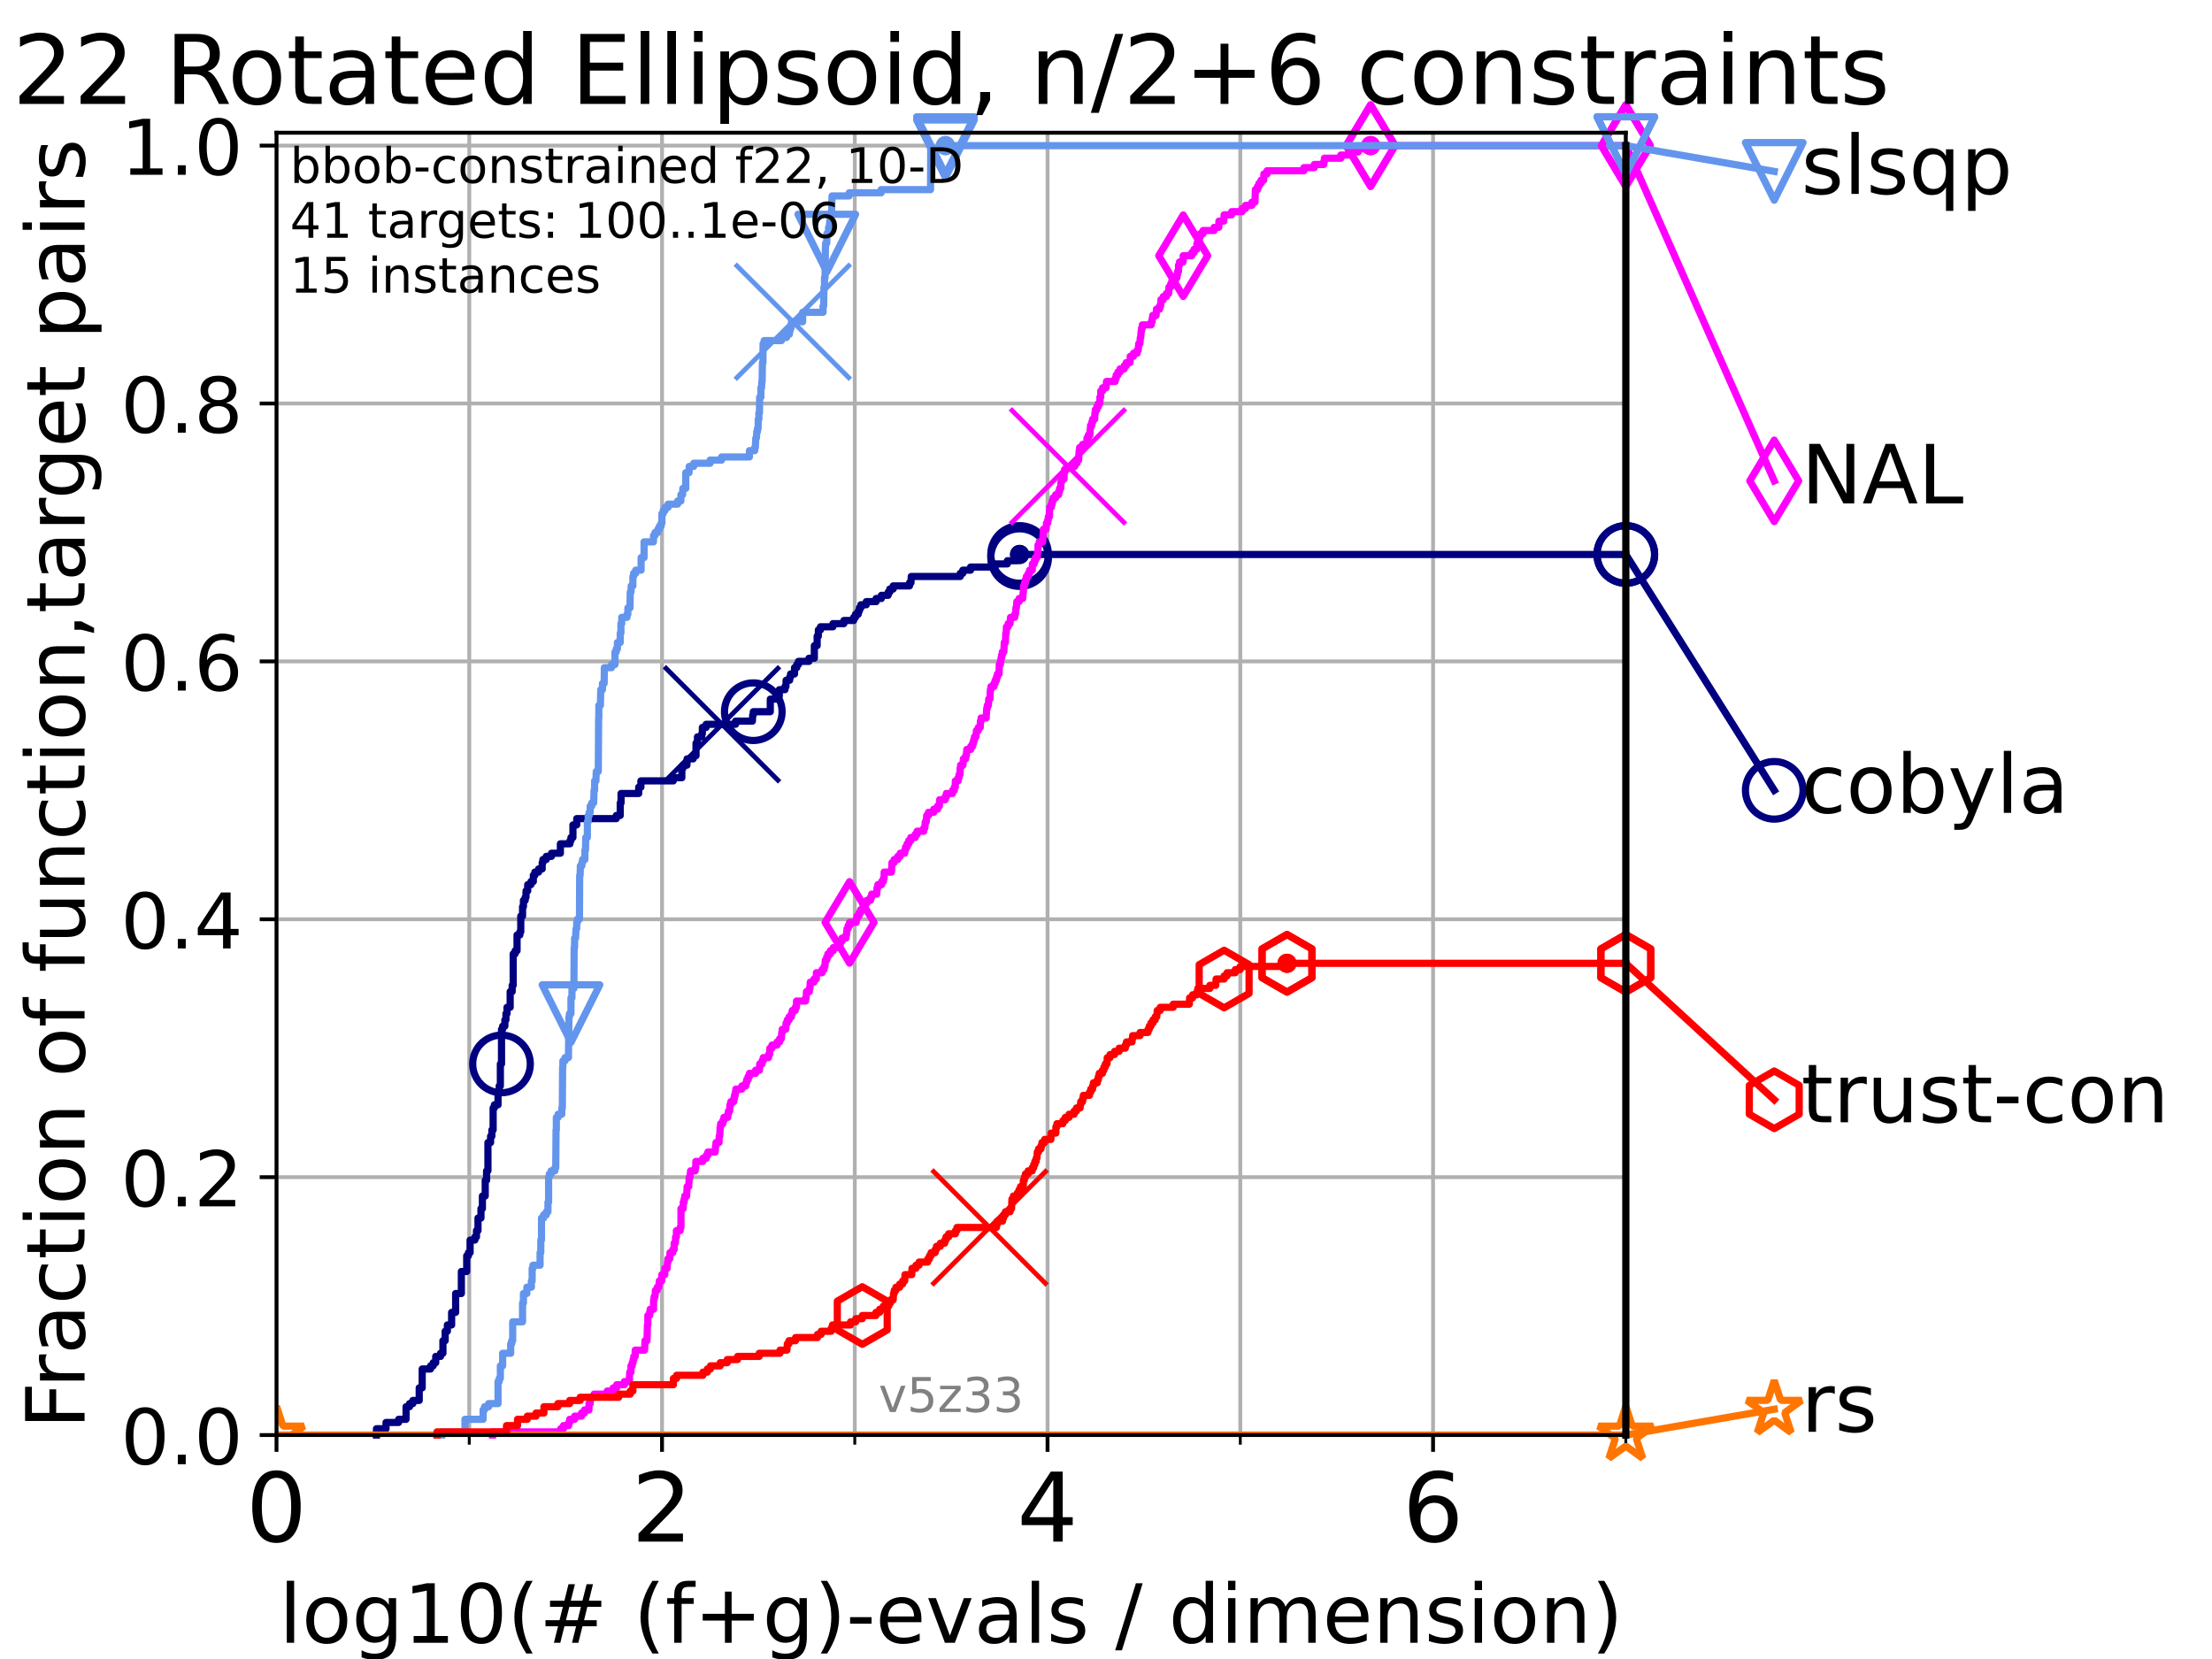 <?xml version="1.0" encoding="utf-8" standalone="no"?>
<!DOCTYPE svg PUBLIC "-//W3C//DTD SVG 1.1//EN"
  "http://www.w3.org/Graphics/SVG/1.1/DTD/svg11.dtd">
<!-- Created with matplotlib (https://matplotlib.org/) -->
<svg height="345.6pt" version="1.1" viewBox="0 0 460.8 345.6" width="460.8pt" xmlns="http://www.w3.org/2000/svg" xmlns:xlink="http://www.w3.org/1999/xlink">
 <defs>
  <style type="text/css">*{stroke-linecap:butt;stroke-linejoin:round;}</style>
 </defs>
 <g id="figure_1">
  <g id="patch_1">
   <path d="M 0 345.6 
L 460.8 345.6 
L 460.8 0 
L 0 0 
z
" style="fill:#ffffff;"/>
  </g>
  <g id="axes_1">
   <g id="patch_2">
    <path d="M 57.6 298.944 
L 338.688 298.944 
L 338.688 27.648 
L 57.6 27.648 
z
" style="fill:#ffffff;"/>
   </g>
   <g id="matplotlib.axis_1">
    <g id="xtick_1">
     <g id="line2d_1">
      <path clip-path="url(#pfa8e09d2ab)" d="M 57.6 298.944 
L 57.6 27.648 
" style="fill:none;stroke:#b0b0b0;stroke-linecap:square;stroke-width:0.8;"/>
     </g>
     <g id="line2d_2">
      <defs>
       <path d="M 0 0 
L 0 3.5 
" id="m1d79c94434" style="stroke:#000000;stroke-width:0.8;"/>
      </defs>
      <g>
       <use style="stroke:#000000;stroke-width:0.8;" x="57.6" xlink:href="#m1d79c94434" y="298.944"/>
      </g>
     </g>
     <g id="text_1">
      <!-- 0 -->
      <g transform="translate(51.237 321.141)scale(0.2 -0.2)">
       <defs>
        <path d="M 31.781 66.406 
Q 24.172 66.406 20.328 58.906 
Q 16.5 51.422 16.5 36.375 
Q 16.5 21.391 20.328 13.891 
Q 24.172 6.391 31.781 6.391 
Q 39.453 6.391 43.281 13.891 
Q 47.125 21.391 47.125 36.375 
Q 47.125 51.422 43.281 58.906 
Q 39.453 66.406 31.781 66.406 
z
M 31.781 74.219 
Q 44.047 74.219 50.516 64.516 
Q 56.984 54.828 56.984 36.375 
Q 56.984 17.969 50.516 8.266 
Q 44.047 -1.422 31.781 -1.422 
Q 19.531 -1.422 13.062 8.266 
Q 6.594 17.969 6.594 36.375 
Q 6.594 54.828 13.062 64.516 
Q 19.531 74.219 31.781 74.219 
z
" id="DejaVuSans-48"/>
       </defs>
       <use xlink:href="#DejaVuSans-48"/>
      </g>
     </g>
    </g>
    <g id="xtick_2">
     <g id="line2d_3">
      <path clip-path="url(#pfa8e09d2ab)" d="M 137.911 298.944 
L 137.911 27.648 
" style="fill:none;stroke:#b0b0b0;stroke-linecap:square;stroke-width:0.8;"/>
     </g>
     <g id="line2d_4">
      <g>
       <use style="stroke:#000000;stroke-width:0.8;" x="137.911" xlink:href="#m1d79c94434" y="298.944"/>
      </g>
     </g>
     <g id="text_2">
      <!-- 2 -->
      <g transform="translate(131.548 321.141)scale(0.2 -0.2)">
       <defs>
        <path d="M 19.188 8.297 
L 53.609 8.297 
L 53.609 0 
L 7.328 0 
L 7.328 8.297 
Q 12.938 14.109 22.625 23.891 
Q 32.328 33.688 34.812 36.531 
Q 39.547 41.844 41.422 45.531 
Q 43.312 49.219 43.312 52.781 
Q 43.312 58.594 39.234 62.25 
Q 35.156 65.922 28.609 65.922 
Q 23.969 65.922 18.812 64.312 
Q 13.672 62.703 7.812 59.422 
L 7.812 69.391 
Q 13.766 71.781 18.938 73 
Q 24.125 74.219 28.422 74.219 
Q 39.75 74.219 46.484 68.547 
Q 53.219 62.891 53.219 53.422 
Q 53.219 48.922 51.531 44.891 
Q 49.859 40.875 45.406 35.406 
Q 44.188 33.984 37.641 27.219 
Q 31.109 20.453 19.188 8.297 
z
" id="DejaVuSans-50"/>
       </defs>
       <use xlink:href="#DejaVuSans-50"/>
      </g>
     </g>
    </g>
    <g id="xtick_3">
     <g id="line2d_5">
      <path clip-path="url(#pfa8e09d2ab)" d="M 218.222 298.944 
L 218.222 27.648 
" style="fill:none;stroke:#b0b0b0;stroke-linecap:square;stroke-width:0.8;"/>
     </g>
     <g id="line2d_6">
      <g>
       <use style="stroke:#000000;stroke-width:0.8;" x="218.222" xlink:href="#m1d79c94434" y="298.944"/>
      </g>
     </g>
     <g id="text_3">
      <!-- 4 -->
      <g transform="translate(211.859 321.141)scale(0.2 -0.2)">
       <defs>
        <path d="M 37.797 64.312 
L 12.891 25.391 
L 37.797 25.391 
z
M 35.203 72.906 
L 47.609 72.906 
L 47.609 25.391 
L 58.016 25.391 
L 58.016 17.188 
L 47.609 17.188 
L 47.609 0 
L 37.797 0 
L 37.797 17.188 
L 4.891 17.188 
L 4.891 26.703 
z
" id="DejaVuSans-52"/>
       </defs>
       <use xlink:href="#DejaVuSans-52"/>
      </g>
     </g>
    </g>
    <g id="xtick_4">
     <g id="line2d_7">
      <path clip-path="url(#pfa8e09d2ab)" d="M 298.533 298.944 
L 298.533 27.648 
" style="fill:none;stroke:#b0b0b0;stroke-linecap:square;stroke-width:0.8;"/>
     </g>
     <g id="line2d_8">
      <g>
       <use style="stroke:#000000;stroke-width:0.8;" x="298.533" xlink:href="#m1d79c94434" y="298.944"/>
      </g>
     </g>
     <g id="text_4">
      <!-- 6 -->
      <g transform="translate(292.17 321.141)scale(0.2 -0.2)">
       <defs>
        <path d="M 33.016 40.375 
Q 26.375 40.375 22.484 35.828 
Q 18.609 31.297 18.609 23.391 
Q 18.609 15.531 22.484 10.953 
Q 26.375 6.391 33.016 6.391 
Q 39.656 6.391 43.531 10.953 
Q 47.406 15.531 47.406 23.391 
Q 47.406 31.297 43.531 35.828 
Q 39.656 40.375 33.016 40.375 
z
M 52.594 71.297 
L 52.594 62.312 
Q 48.875 64.062 45.094 64.984 
Q 41.312 65.922 37.594 65.922 
Q 27.828 65.922 22.672 59.328 
Q 17.531 52.734 16.797 39.406 
Q 19.672 43.656 24.016 45.922 
Q 28.375 48.188 33.594 48.188 
Q 44.578 48.188 50.953 41.516 
Q 57.328 34.859 57.328 23.391 
Q 57.328 12.156 50.688 5.359 
Q 44.047 -1.422 33.016 -1.422 
Q 20.359 -1.422 13.672 8.266 
Q 6.984 17.969 6.984 36.375 
Q 6.984 53.656 15.188 63.938 
Q 23.391 74.219 37.203 74.219 
Q 40.922 74.219 44.703 73.484 
Q 48.484 72.75 52.594 71.297 
z
" id="DejaVuSans-54"/>
       </defs>
       <use xlink:href="#DejaVuSans-54"/>
      </g>
     </g>
    </g>
    <g id="xtick_5">
     <g id="line2d_9">
      <path clip-path="url(#pfa8e09d2ab)" d="M 97.755 298.944 
L 97.755 27.648 
" style="fill:none;stroke:#b0b0b0;stroke-linecap:square;stroke-width:0.8;"/>
     </g>
     <g id="line2d_10">
      <defs>
       <path d="M 0 0 
L 0 2 
" id="m5543514309" style="stroke:#000000;stroke-width:0.6;"/>
      </defs>
      <g>
       <use style="stroke:#000000;stroke-width:0.6;" x="97.755" xlink:href="#m5543514309" y="298.944"/>
      </g>
     </g>
    </g>
    <g id="xtick_6">
     <g id="line2d_11">
      <path clip-path="url(#pfa8e09d2ab)" d="M 178.066 298.944 
L 178.066 27.648 
" style="fill:none;stroke:#b0b0b0;stroke-linecap:square;stroke-width:0.8;"/>
     </g>
     <g id="line2d_12">
      <g>
       <use style="stroke:#000000;stroke-width:0.6;" x="178.066" xlink:href="#m5543514309" y="298.944"/>
      </g>
     </g>
    </g>
    <g id="xtick_7">
     <g id="line2d_13">
      <path clip-path="url(#pfa8e09d2ab)" d="M 258.377 298.944 
L 258.377 27.648 
" style="fill:none;stroke:#b0b0b0;stroke-linecap:square;stroke-width:0.8;"/>
     </g>
     <g id="line2d_14">
      <g>
       <use style="stroke:#000000;stroke-width:0.6;" x="258.377" xlink:href="#m5543514309" y="298.944"/>
      </g>
     </g>
    </g>
    <g id="xtick_8">
     <g id="line2d_15">
      <path clip-path="url(#pfa8e09d2ab)" d="M 338.688 298.944 
L 338.688 27.648 
" style="fill:none;stroke:#b0b0b0;stroke-linecap:square;stroke-width:0.8;"/>
     </g>
     <g id="line2d_16">
      <g>
       <use style="stroke:#000000;stroke-width:0.6;" x="338.688" xlink:href="#m5543514309" y="298.944"/>
      </g>
     </g>
    </g>
    <g id="text_5">
     <!-- log10(# (f+g)-evals / dimension) -->
     <g transform="translate(58.145 342.218)scale(0.17 -0.17)">
      <defs>
       <path d="M 9.422 75.984 
L 18.406 75.984 
L 18.406 0 
L 9.422 0 
z
" id="DejaVuSans-108"/>
       <path d="M 30.609 48.391 
Q 23.391 48.391 19.188 42.75 
Q 14.984 37.109 14.984 27.297 
Q 14.984 17.484 19.156 11.844 
Q 23.344 6.203 30.609 6.203 
Q 37.797 6.203 41.984 11.859 
Q 46.188 17.531 46.188 27.297 
Q 46.188 37.016 41.984 42.703 
Q 37.797 48.391 30.609 48.391 
z
M 30.609 56 
Q 42.328 56 49.016 48.375 
Q 55.719 40.766 55.719 27.297 
Q 55.719 13.875 49.016 6.219 
Q 42.328 -1.422 30.609 -1.422 
Q 18.844 -1.422 12.172 6.219 
Q 5.516 13.875 5.516 27.297 
Q 5.516 40.766 12.172 48.375 
Q 18.844 56 30.609 56 
z
" id="DejaVuSans-111"/>
       <path d="M 45.406 27.984 
Q 45.406 37.75 41.375 43.109 
Q 37.359 48.484 30.078 48.484 
Q 22.859 48.484 18.828 43.109 
Q 14.797 37.75 14.797 27.984 
Q 14.797 18.266 18.828 12.891 
Q 22.859 7.516 30.078 7.516 
Q 37.359 7.516 41.375 12.891 
Q 45.406 18.266 45.406 27.984 
z
M 54.391 6.781 
Q 54.391 -7.172 48.188 -13.984 
Q 42 -20.797 29.203 -20.797 
Q 24.469 -20.797 20.266 -20.094 
Q 16.062 -19.391 12.109 -17.922 
L 12.109 -9.188 
Q 16.062 -11.328 19.922 -12.344 
Q 23.781 -13.375 27.781 -13.375 
Q 36.625 -13.375 41.016 -8.766 
Q 45.406 -4.156 45.406 5.172 
L 45.406 9.625 
Q 42.625 4.781 38.281 2.391 
Q 33.938 0 27.875 0 
Q 17.828 0 11.672 7.656 
Q 5.516 15.328 5.516 27.984 
Q 5.516 40.672 11.672 48.328 
Q 17.828 56 27.875 56 
Q 33.938 56 38.281 53.609 
Q 42.625 51.219 45.406 46.391 
L 45.406 54.688 
L 54.391 54.688 
z
" id="DejaVuSans-103"/>
       <path d="M 12.406 8.297 
L 28.516 8.297 
L 28.516 63.922 
L 10.984 60.406 
L 10.984 69.391 
L 28.422 72.906 
L 38.281 72.906 
L 38.281 8.297 
L 54.391 8.297 
L 54.391 0 
L 12.406 0 
z
" id="DejaVuSans-49"/>
       <path d="M 31 75.875 
Q 24.469 64.656 21.281 53.656 
Q 18.109 42.672 18.109 31.391 
Q 18.109 20.125 21.312 9.062 
Q 24.516 -2 31 -13.188 
L 23.188 -13.188 
Q 15.875 -1.703 12.234 9.375 
Q 8.594 20.453 8.594 31.391 
Q 8.594 42.281 12.203 53.312 
Q 15.828 64.359 23.188 75.875 
z
" id="DejaVuSans-40"/>
       <path d="M 51.125 44 
L 36.922 44 
L 32.812 27.688 
L 47.125 27.688 
z
M 43.797 71.781 
L 38.719 51.516 
L 52.984 51.516 
L 58.109 71.781 
L 65.922 71.781 
L 60.891 51.516 
L 76.125 51.516 
L 76.125 44 
L 58.984 44 
L 54.984 27.688 
L 70.516 27.688 
L 70.516 20.219 
L 53.078 20.219 
L 48 0 
L 40.188 0 
L 45.219 20.219 
L 30.906 20.219 
L 25.875 0 
L 18.016 0 
L 23.094 20.219 
L 7.719 20.219 
L 7.719 27.688 
L 24.906 27.688 
L 29 44 
L 13.281 44 
L 13.281 51.516 
L 30.906 51.516 
L 35.891 71.781 
z
" id="DejaVuSans-35"/>
       <path id="DejaVuSans-32"/>
       <path d="M 37.109 75.984 
L 37.109 68.5 
L 28.516 68.5 
Q 23.688 68.5 21.797 66.547 
Q 19.922 64.594 19.922 59.516 
L 19.922 54.688 
L 34.719 54.688 
L 34.719 47.703 
L 19.922 47.703 
L 19.922 0 
L 10.891 0 
L 10.891 47.703 
L 2.297 47.703 
L 2.297 54.688 
L 10.891 54.688 
L 10.891 58.5 
Q 10.891 67.625 15.141 71.797 
Q 19.391 75.984 28.609 75.984 
z
" id="DejaVuSans-102"/>
       <path d="M 46 62.703 
L 46 35.5 
L 73.188 35.5 
L 73.188 27.203 
L 46 27.203 
L 46 0 
L 37.797 0 
L 37.797 27.203 
L 10.594 27.203 
L 10.594 35.5 
L 37.797 35.5 
L 37.797 62.703 
z
" id="DejaVuSans-43"/>
       <path d="M 8.016 75.875 
L 15.828 75.875 
Q 23.141 64.359 26.781 53.312 
Q 30.422 42.281 30.422 31.391 
Q 30.422 20.453 26.781 9.375 
Q 23.141 -1.703 15.828 -13.188 
L 8.016 -13.188 
Q 14.5 -2 17.703 9.062 
Q 20.906 20.125 20.906 31.391 
Q 20.906 42.672 17.703 53.656 
Q 14.5 64.656 8.016 75.875 
z
" id="DejaVuSans-41"/>
       <path d="M 4.891 31.391 
L 31.203 31.391 
L 31.203 23.391 
L 4.891 23.391 
z
" id="DejaVuSans-45"/>
       <path d="M 56.203 29.594 
L 56.203 25.203 
L 14.891 25.203 
Q 15.484 15.922 20.484 11.062 
Q 25.484 6.203 34.422 6.203 
Q 39.594 6.203 44.453 7.469 
Q 49.312 8.734 54.109 11.281 
L 54.109 2.781 
Q 49.266 0.734 44.188 -0.344 
Q 39.109 -1.422 33.891 -1.422 
Q 20.797 -1.422 13.156 6.188 
Q 5.516 13.812 5.516 26.812 
Q 5.516 40.234 12.766 48.109 
Q 20.016 56 32.328 56 
Q 43.359 56 49.781 48.891 
Q 56.203 41.797 56.203 29.594 
z
M 47.219 32.234 
Q 47.125 39.594 43.094 43.984 
Q 39.062 48.391 32.422 48.391 
Q 24.906 48.391 20.391 44.141 
Q 15.875 39.891 15.188 32.172 
z
" id="DejaVuSans-101"/>
       <path d="M 2.984 54.688 
L 12.5 54.688 
L 29.594 8.797 
L 46.688 54.688 
L 56.203 54.688 
L 35.688 0 
L 23.484 0 
z
" id="DejaVuSans-118"/>
       <path d="M 34.281 27.484 
Q 23.391 27.484 19.188 25 
Q 14.984 22.516 14.984 16.5 
Q 14.984 11.719 18.141 8.906 
Q 21.297 6.109 26.703 6.109 
Q 34.188 6.109 38.703 11.406 
Q 43.219 16.703 43.219 25.484 
L 43.219 27.484 
z
M 52.203 31.203 
L 52.203 0 
L 43.219 0 
L 43.219 8.297 
Q 40.141 3.328 35.547 0.953 
Q 30.953 -1.422 24.312 -1.422 
Q 15.922 -1.422 10.953 3.297 
Q 6 8.016 6 15.922 
Q 6 25.141 12.172 29.828 
Q 18.359 34.516 30.609 34.516 
L 43.219 34.516 
L 43.219 35.406 
Q 43.219 41.609 39.141 45 
Q 35.062 48.391 27.688 48.391 
Q 23 48.391 18.547 47.266 
Q 14.109 46.141 10.016 43.891 
L 10.016 52.203 
Q 14.938 54.109 19.578 55.047 
Q 24.219 56 28.609 56 
Q 40.484 56 46.344 49.844 
Q 52.203 43.703 52.203 31.203 
z
" id="DejaVuSans-97"/>
       <path d="M 44.281 53.078 
L 44.281 44.578 
Q 40.484 46.531 36.375 47.5 
Q 32.281 48.484 27.875 48.484 
Q 21.188 48.484 17.844 46.438 
Q 14.5 44.391 14.5 40.281 
Q 14.5 37.156 16.891 35.375 
Q 19.281 33.594 26.516 31.984 
L 29.594 31.297 
Q 39.156 29.25 43.188 25.516 
Q 47.219 21.781 47.219 15.094 
Q 47.219 7.469 41.188 3.016 
Q 35.156 -1.422 24.609 -1.422 
Q 20.219 -1.422 15.453 -0.562 
Q 10.688 0.297 5.422 2 
L 5.422 11.281 
Q 10.406 8.688 15.234 7.391 
Q 20.062 6.109 24.812 6.109 
Q 31.156 6.109 34.562 8.281 
Q 37.984 10.453 37.984 14.406 
Q 37.984 18.062 35.516 20.016 
Q 33.062 21.969 24.703 23.781 
L 21.578 24.516 
Q 13.234 26.266 9.516 29.906 
Q 5.812 33.547 5.812 39.891 
Q 5.812 47.609 11.281 51.797 
Q 16.75 56 26.812 56 
Q 31.781 56 36.172 55.266 
Q 40.578 54.547 44.281 53.078 
z
" id="DejaVuSans-115"/>
       <path d="M 25.391 72.906 
L 33.688 72.906 
L 8.297 -9.281 
L 0 -9.281 
z
" id="DejaVuSans-47"/>
       <path d="M 45.406 46.391 
L 45.406 75.984 
L 54.391 75.984 
L 54.391 0 
L 45.406 0 
L 45.406 8.203 
Q 42.578 3.328 38.25 0.953 
Q 33.938 -1.422 27.875 -1.422 
Q 17.969 -1.422 11.734 6.484 
Q 5.516 14.406 5.516 27.297 
Q 5.516 40.188 11.734 48.094 
Q 17.969 56 27.875 56 
Q 33.938 56 38.25 53.625 
Q 42.578 51.266 45.406 46.391 
z
M 14.797 27.297 
Q 14.797 17.391 18.875 11.75 
Q 22.953 6.109 30.078 6.109 
Q 37.203 6.109 41.297 11.75 
Q 45.406 17.391 45.406 27.297 
Q 45.406 37.203 41.297 42.844 
Q 37.203 48.484 30.078 48.484 
Q 22.953 48.484 18.875 42.844 
Q 14.797 37.203 14.797 27.297 
z
" id="DejaVuSans-100"/>
       <path d="M 9.422 54.688 
L 18.406 54.688 
L 18.406 0 
L 9.422 0 
z
M 9.422 75.984 
L 18.406 75.984 
L 18.406 64.594 
L 9.422 64.594 
z
" id="DejaVuSans-105"/>
       <path d="M 52 44.188 
Q 55.375 50.25 60.062 53.125 
Q 64.75 56 71.094 56 
Q 79.641 56 84.281 50.016 
Q 88.922 44.047 88.922 33.016 
L 88.922 0 
L 79.891 0 
L 79.891 32.719 
Q 79.891 40.578 77.094 44.375 
Q 74.312 48.188 68.609 48.188 
Q 61.625 48.188 57.562 43.547 
Q 53.516 38.922 53.516 30.906 
L 53.516 0 
L 44.484 0 
L 44.484 32.719 
Q 44.484 40.625 41.703 44.406 
Q 38.922 48.188 33.109 48.188 
Q 26.219 48.188 22.156 43.531 
Q 18.109 38.875 18.109 30.906 
L 18.109 0 
L 9.078 0 
L 9.078 54.688 
L 18.109 54.688 
L 18.109 46.188 
Q 21.188 51.219 25.484 53.609 
Q 29.781 56 35.688 56 
Q 41.656 56 45.828 52.969 
Q 50 49.953 52 44.188 
z
" id="DejaVuSans-109"/>
       <path d="M 54.891 33.016 
L 54.891 0 
L 45.906 0 
L 45.906 32.719 
Q 45.906 40.484 42.875 44.328 
Q 39.844 48.188 33.797 48.188 
Q 26.516 48.188 22.312 43.547 
Q 18.109 38.922 18.109 30.906 
L 18.109 0 
L 9.078 0 
L 9.078 54.688 
L 18.109 54.688 
L 18.109 46.188 
Q 21.344 51.125 25.703 53.562 
Q 30.078 56 35.797 56 
Q 45.219 56 50.047 50.172 
Q 54.891 44.344 54.891 33.016 
z
" id="DejaVuSans-110"/>
      </defs>
      <use xlink:href="#DejaVuSans-108"/>
      <use x="27.783" xlink:href="#DejaVuSans-111"/>
      <use x="88.965" xlink:href="#DejaVuSans-103"/>
      <use x="152.441" xlink:href="#DejaVuSans-49"/>
      <use x="216.064" xlink:href="#DejaVuSans-48"/>
      <use x="279.688" xlink:href="#DejaVuSans-40"/>
      <use x="318.701" xlink:href="#DejaVuSans-35"/>
      <use x="402.49" xlink:href="#DejaVuSans-32"/>
      <use x="434.277" xlink:href="#DejaVuSans-40"/>
      <use x="473.291" xlink:href="#DejaVuSans-102"/>
      <use x="508.496" xlink:href="#DejaVuSans-43"/>
      <use x="592.285" xlink:href="#DejaVuSans-103"/>
      <use x="655.762" xlink:href="#DejaVuSans-41"/>
      <use x="694.775" xlink:href="#DejaVuSans-45"/>
      <use x="730.859" xlink:href="#DejaVuSans-101"/>
      <use x="792.383" xlink:href="#DejaVuSans-118"/>
      <use x="851.562" xlink:href="#DejaVuSans-97"/>
      <use x="912.842" xlink:href="#DejaVuSans-108"/>
      <use x="940.625" xlink:href="#DejaVuSans-115"/>
      <use x="992.725" xlink:href="#DejaVuSans-32"/>
      <use x="1024.512" xlink:href="#DejaVuSans-47"/>
      <use x="1058.203" xlink:href="#DejaVuSans-32"/>
      <use x="1089.99" xlink:href="#DejaVuSans-100"/>
      <use x="1153.467" xlink:href="#DejaVuSans-105"/>
      <use x="1181.25" xlink:href="#DejaVuSans-109"/>
      <use x="1278.662" xlink:href="#DejaVuSans-101"/>
      <use x="1340.186" xlink:href="#DejaVuSans-110"/>
      <use x="1403.564" xlink:href="#DejaVuSans-115"/>
      <use x="1455.664" xlink:href="#DejaVuSans-105"/>
      <use x="1483.447" xlink:href="#DejaVuSans-111"/>
      <use x="1544.629" xlink:href="#DejaVuSans-110"/>
      <use x="1608.008" xlink:href="#DejaVuSans-41"/>
     </g>
    </g>
   </g>
   <g id="matplotlib.axis_2">
    <g id="ytick_1">
     <g id="line2d_17">
      <path clip-path="url(#pfa8e09d2ab)" d="M 57.6 298.944 
L 338.688 298.944 
" style="fill:none;stroke:#b0b0b0;stroke-linecap:square;stroke-width:0.8;"/>
     </g>
     <g id="line2d_18">
      <defs>
       <path d="M 0 0 
L -3.5 0 
" id="mb45631b84f" style="stroke:#000000;stroke-width:0.8;"/>
      </defs>
      <g>
       <use style="stroke:#000000;stroke-width:0.8;" x="57.6" xlink:href="#mb45631b84f" y="298.944"/>
      </g>
     </g>
     <g id="text_6">
      <!-- 0.0 -->
      <g transform="translate(25.155 305.023)scale(0.16 -0.16)">
       <defs>
        <path d="M 10.688 12.406 
L 21 12.406 
L 21 0 
L 10.688 0 
z
" id="DejaVuSans-46"/>
       </defs>
       <use xlink:href="#DejaVuSans-48"/>
       <use x="63.623" xlink:href="#DejaVuSans-46"/>
       <use x="95.41" xlink:href="#DejaVuSans-48"/>
      </g>
     </g>
    </g>
    <g id="ytick_2">
     <g id="line2d_19">
      <path clip-path="url(#pfa8e09d2ab)" d="M 57.6 245.222 
L 338.688 245.222 
" style="fill:none;stroke:#b0b0b0;stroke-linecap:square;stroke-width:0.8;"/>
     </g>
     <g id="line2d_20">
      <g>
       <use style="stroke:#000000;stroke-width:0.8;" x="57.6" xlink:href="#mb45631b84f" y="245.222"/>
      </g>
     </g>
     <g id="text_7">
      <!-- 0.2 -->
      <g transform="translate(25.155 251.301)scale(0.16 -0.16)">
       <use xlink:href="#DejaVuSans-48"/>
       <use x="63.623" xlink:href="#DejaVuSans-46"/>
       <use x="95.41" xlink:href="#DejaVuSans-50"/>
      </g>
     </g>
    </g>
    <g id="ytick_3">
     <g id="line2d_21">
      <path clip-path="url(#pfa8e09d2ab)" d="M 57.6 191.5 
L 338.688 191.5 
" style="fill:none;stroke:#b0b0b0;stroke-linecap:square;stroke-width:0.8;"/>
     </g>
     <g id="line2d_22">
      <g>
       <use style="stroke:#000000;stroke-width:0.8;" x="57.6" xlink:href="#mb45631b84f" y="191.5"/>
      </g>
     </g>
     <g id="text_8">
      <!-- 0.4 -->
      <g transform="translate(25.155 197.579)scale(0.16 -0.16)">
       <use xlink:href="#DejaVuSans-48"/>
       <use x="63.623" xlink:href="#DejaVuSans-46"/>
       <use x="95.41" xlink:href="#DejaVuSans-52"/>
      </g>
     </g>
    </g>
    <g id="ytick_4">
     <g id="line2d_23">
      <path clip-path="url(#pfa8e09d2ab)" d="M 57.6 137.778 
L 338.688 137.778 
" style="fill:none;stroke:#b0b0b0;stroke-linecap:square;stroke-width:0.8;"/>
     </g>
     <g id="line2d_24">
      <g>
       <use style="stroke:#000000;stroke-width:0.8;" x="57.6" xlink:href="#mb45631b84f" y="137.778"/>
      </g>
     </g>
     <g id="text_9">
      <!-- 0.6 -->
      <g transform="translate(25.155 143.857)scale(0.16 -0.16)">
       <use xlink:href="#DejaVuSans-48"/>
       <use x="63.623" xlink:href="#DejaVuSans-46"/>
       <use x="95.41" xlink:href="#DejaVuSans-54"/>
      </g>
     </g>
    </g>
    <g id="ytick_5">
     <g id="line2d_25">
      <path clip-path="url(#pfa8e09d2ab)" d="M 57.6 84.056 
L 338.688 84.056 
" style="fill:none;stroke:#b0b0b0;stroke-linecap:square;stroke-width:0.8;"/>
     </g>
     <g id="line2d_26">
      <g>
       <use style="stroke:#000000;stroke-width:0.8;" x="57.6" xlink:href="#mb45631b84f" y="84.056"/>
      </g>
     </g>
     <g id="text_10">
      <!-- 0.8 -->
      <g transform="translate(25.155 90.135)scale(0.16 -0.16)">
       <defs>
        <path d="M 31.781 34.625 
Q 24.75 34.625 20.719 30.859 
Q 16.703 27.094 16.703 20.516 
Q 16.703 13.922 20.719 10.156 
Q 24.75 6.391 31.781 6.391 
Q 38.812 6.391 42.859 10.172 
Q 46.922 13.969 46.922 20.516 
Q 46.922 27.094 42.891 30.859 
Q 38.875 34.625 31.781 34.625 
z
M 21.922 38.812 
Q 15.578 40.375 12.031 44.719 
Q 8.5 49.078 8.5 55.328 
Q 8.5 64.062 14.719 69.141 
Q 20.953 74.219 31.781 74.219 
Q 42.672 74.219 48.875 69.141 
Q 55.078 64.062 55.078 55.328 
Q 55.078 49.078 51.531 44.719 
Q 48 40.375 41.703 38.812 
Q 48.828 37.156 52.797 32.312 
Q 56.781 27.484 56.781 20.516 
Q 56.781 9.906 50.312 4.234 
Q 43.844 -1.422 31.781 -1.422 
Q 19.734 -1.422 13.25 4.234 
Q 6.781 9.906 6.781 20.516 
Q 6.781 27.484 10.781 32.312 
Q 14.797 37.156 21.922 38.812 
z
M 18.312 54.391 
Q 18.312 48.734 21.844 45.562 
Q 25.391 42.391 31.781 42.391 
Q 38.141 42.391 41.719 45.562 
Q 45.312 48.734 45.312 54.391 
Q 45.312 60.062 41.719 63.234 
Q 38.141 66.406 31.781 66.406 
Q 25.391 66.406 21.844 63.234 
Q 18.312 60.062 18.312 54.391 
z
" id="DejaVuSans-56"/>
       </defs>
       <use xlink:href="#DejaVuSans-48"/>
       <use x="63.623" xlink:href="#DejaVuSans-46"/>
       <use x="95.41" xlink:href="#DejaVuSans-56"/>
      </g>
     </g>
    </g>
    <g id="ytick_6">
     <g id="line2d_27">
      <path clip-path="url(#pfa8e09d2ab)" d="M 57.6 30.334 
L 338.688 30.334 
" style="fill:none;stroke:#b0b0b0;stroke-linecap:square;stroke-width:0.8;"/>
     </g>
     <g id="line2d_28">
      <g>
       <use style="stroke:#000000;stroke-width:0.8;" x="57.6" xlink:href="#mb45631b84f" y="30.334"/>
      </g>
     </g>
     <g id="text_11">
      <!-- 1.0 -->
      <g transform="translate(25.155 36.413)scale(0.16 -0.16)">
       <use xlink:href="#DejaVuSans-49"/>
       <use x="63.623" xlink:href="#DejaVuSans-46"/>
       <use x="95.41" xlink:href="#DejaVuSans-48"/>
      </g>
     </g>
    </g>
    <g id="text_12">
     <!-- Fraction of function,target pairs -->
     <g transform="translate(17.62 297.681)rotate(-90)scale(0.17 -0.17)">
      <defs>
       <path d="M 9.812 72.906 
L 51.703 72.906 
L 51.703 64.594 
L 19.672 64.594 
L 19.672 43.109 
L 48.578 43.109 
L 48.578 34.812 
L 19.672 34.812 
L 19.672 0 
L 9.812 0 
z
" id="DejaVuSans-70"/>
       <path d="M 41.109 46.297 
Q 39.594 47.172 37.812 47.578 
Q 36.031 48 33.891 48 
Q 26.266 48 22.188 43.047 
Q 18.109 38.094 18.109 28.812 
L 18.109 0 
L 9.078 0 
L 9.078 54.688 
L 18.109 54.688 
L 18.109 46.188 
Q 20.953 51.172 25.484 53.578 
Q 30.031 56 36.531 56 
Q 37.453 56 38.578 55.875 
Q 39.703 55.766 41.062 55.516 
z
" id="DejaVuSans-114"/>
       <path d="M 48.781 52.594 
L 48.781 44.188 
Q 44.969 46.297 41.141 47.344 
Q 37.312 48.391 33.406 48.391 
Q 24.656 48.391 19.812 42.844 
Q 14.984 37.312 14.984 27.297 
Q 14.984 17.281 19.812 11.734 
Q 24.656 6.203 33.406 6.203 
Q 37.312 6.203 41.141 7.25 
Q 44.969 8.297 48.781 10.406 
L 48.781 2.094 
Q 45.016 0.344 40.984 -0.531 
Q 36.969 -1.422 32.422 -1.422 
Q 20.062 -1.422 12.781 6.344 
Q 5.516 14.109 5.516 27.297 
Q 5.516 40.672 12.859 48.328 
Q 20.219 56 33.016 56 
Q 37.156 56 41.109 55.141 
Q 45.062 54.297 48.781 52.594 
z
" id="DejaVuSans-99"/>
       <path d="M 18.312 70.219 
L 18.312 54.688 
L 36.812 54.688 
L 36.812 47.703 
L 18.312 47.703 
L 18.312 18.016 
Q 18.312 11.328 20.141 9.422 
Q 21.969 7.516 27.594 7.516 
L 36.812 7.516 
L 36.812 0 
L 27.594 0 
Q 17.188 0 13.234 3.875 
Q 9.281 7.766 9.281 18.016 
L 9.281 47.703 
L 2.688 47.703 
L 2.688 54.688 
L 9.281 54.688 
L 9.281 70.219 
z
" id="DejaVuSans-116"/>
       <path d="M 8.5 21.578 
L 8.5 54.688 
L 17.484 54.688 
L 17.484 21.922 
Q 17.484 14.156 20.5 10.266 
Q 23.531 6.391 29.594 6.391 
Q 36.859 6.391 41.078 11.031 
Q 45.312 15.672 45.312 23.688 
L 45.312 54.688 
L 54.297 54.688 
L 54.297 0 
L 45.312 0 
L 45.312 8.406 
Q 42.047 3.422 37.719 1 
Q 33.406 -1.422 27.688 -1.422 
Q 18.266 -1.422 13.375 4.438 
Q 8.5 10.297 8.5 21.578 
z
M 31.109 56 
z
" id="DejaVuSans-117"/>
       <path d="M 11.719 12.406 
L 22.016 12.406 
L 22.016 4 
L 14.016 -11.625 
L 7.719 -11.625 
L 11.719 4 
z
" id="DejaVuSans-44"/>
       <path d="M 18.109 8.203 
L 18.109 -20.797 
L 9.078 -20.797 
L 9.078 54.688 
L 18.109 54.688 
L 18.109 46.391 
Q 20.953 51.266 25.266 53.625 
Q 29.594 56 35.594 56 
Q 45.562 56 51.781 48.094 
Q 58.016 40.188 58.016 27.297 
Q 58.016 14.406 51.781 6.484 
Q 45.562 -1.422 35.594 -1.422 
Q 29.594 -1.422 25.266 0.953 
Q 20.953 3.328 18.109 8.203 
z
M 48.688 27.297 
Q 48.688 37.203 44.609 42.844 
Q 40.531 48.484 33.406 48.484 
Q 26.266 48.484 22.188 42.844 
Q 18.109 37.203 18.109 27.297 
Q 18.109 17.391 22.188 11.75 
Q 26.266 6.109 33.406 6.109 
Q 40.531 6.109 44.609 11.75 
Q 48.688 17.391 48.688 27.297 
z
" id="DejaVuSans-112"/>
      </defs>
      <use xlink:href="#DejaVuSans-70"/>
      <use x="50.27" xlink:href="#DejaVuSans-114"/>
      <use x="91.383" xlink:href="#DejaVuSans-97"/>
      <use x="152.662" xlink:href="#DejaVuSans-99"/>
      <use x="207.643" xlink:href="#DejaVuSans-116"/>
      <use x="246.852" xlink:href="#DejaVuSans-105"/>
      <use x="274.635" xlink:href="#DejaVuSans-111"/>
      <use x="335.816" xlink:href="#DejaVuSans-110"/>
      <use x="399.195" xlink:href="#DejaVuSans-32"/>
      <use x="430.982" xlink:href="#DejaVuSans-111"/>
      <use x="492.164" xlink:href="#DejaVuSans-102"/>
      <use x="527.369" xlink:href="#DejaVuSans-32"/>
      <use x="559.156" xlink:href="#DejaVuSans-102"/>
      <use x="594.361" xlink:href="#DejaVuSans-117"/>
      <use x="657.74" xlink:href="#DejaVuSans-110"/>
      <use x="721.119" xlink:href="#DejaVuSans-99"/>
      <use x="776.1" xlink:href="#DejaVuSans-116"/>
      <use x="815.309" xlink:href="#DejaVuSans-105"/>
      <use x="843.092" xlink:href="#DejaVuSans-111"/>
      <use x="904.273" xlink:href="#DejaVuSans-110"/>
      <use x="967.652" xlink:href="#DejaVuSans-44"/>
      <use x="999.439" xlink:href="#DejaVuSans-116"/>
      <use x="1038.648" xlink:href="#DejaVuSans-97"/>
      <use x="1099.928" xlink:href="#DejaVuSans-114"/>
      <use x="1139.291" xlink:href="#DejaVuSans-103"/>
      <use x="1202.768" xlink:href="#DejaVuSans-101"/>
      <use x="1264.291" xlink:href="#DejaVuSans-116"/>
      <use x="1303.5" xlink:href="#DejaVuSans-32"/>
      <use x="1335.287" xlink:href="#DejaVuSans-112"/>
      <use x="1398.764" xlink:href="#DejaVuSans-97"/>
      <use x="1460.043" xlink:href="#DejaVuSans-105"/>
      <use x="1487.826" xlink:href="#DejaVuSans-114"/>
      <use x="1528.939" xlink:href="#DejaVuSans-115"/>
     </g>
    </g>
   </g>
   <g id="line2d_29">
    <defs>
     <path d="M 0 1.5 
C 0.398 1.5 0.779 1.342 1.061 1.061 
C 1.342 0.779 1.5 0.398 1.5 0 
C 1.5 -0.398 1.342 -0.779 1.061 -1.061 
C 0.779 -1.342 0.398 -1.5 0 -1.5 
C -0.398 -1.5 -0.779 -1.342 -1.061 -1.061 
C -1.342 -0.779 -1.5 -0.398 -1.5 0 
C -1.5 0.398 -1.342 0.779 -1.061 1.061 
C -0.779 1.342 -0.398 1.5 0 1.5 
z
" id="mb95c0a4e1c" style="stroke:#000080;"/>
    </defs>
    <g>
     <use style="fill:#000080;stroke:#000080;" x="212.401" xlink:href="#mb95c0a4e1c" y="115.503"/>
     <use style="fill:#000080;stroke:#000080;" x="212.401" xlink:href="#mb95c0a4e1c" y="115.503"/>
    </g>
   </g>
   <g id="line2d_30">
    <path d="M 78.421 298.944 
L 78.421 297.634 
L 80.416 297.634 
L 80.416 296.323 
L 83.037 296.323 
L 83.037 295.668 
L 84.588 295.668 
L 84.588 293.048 
L 85.315 293.048 
L 85.315 292.393 
L 86.013 292.393 
L 86.013 291.737 
L 87.33 291.737 
L 87.33 289.117 
L 87.952 289.117 
L 87.952 285.186 
L 89.698 285.186 
L 89.698 284.531 
L 90.243 284.531 
L 90.243 283.876 
L 90.771 283.876 
L 90.771 282.565 
L 91.783 282.565 
L 91.783 281.91 
L 92.267 281.91 
L 92.267 279.29 
L 92.738 279.29 
L 92.738 277.324 
L 93.197 277.324 
L 93.197 276.014 
L 94.081 276.014 
L 94.081 273.393 
L 94.921 273.393 
L 94.921 269.462 
L 96.111 269.462 
L 96.111 264.876 
L 97.224 264.876 
L 97.224 261.601 
L 97.58 261.601 
L 97.58 260.946 
L 97.929 260.946 
L 97.929 258.325 
L 98.935 258.325 
L 98.935 257.67 
L 99.258 257.67 
L 99.258 256.36 
L 99.575 256.36 
L 99.575 253.739 
L 100.193 253.739 
L 100.193 251.773 
L 100.493 251.773 
L 100.493 249.153 
L 101.08 249.153 
L 101.08 245.877 
L 101.366 245.877 
L 101.366 243.912 
L 101.647 243.912 
L 101.647 238.015 
L 102.196 238.015 
L 102.196 236.705 
L 102.465 236.705 
L 102.465 235.395 
L 102.729 235.395 
L 102.729 230.809 
L 102.989 230.809 
L 102.989 230.154 
L 103.747 230.154 
L 103.747 227.533 
L 103.993 227.533 
L 103.993 226.223 
L 104.235 226.223 
L 104.235 221.637 
L 104.474 221.637 
L 104.474 214.43 
L 104.71 214.43 
L 104.71 213.775 
L 105.172 213.775 
L 105.172 212.465 
L 105.398 212.465 
L 105.398 211.154 
L 105.622 211.154 
L 105.622 209.844 
L 106.276 209.844 
L 106.276 206.568 
L 106.699 206.568 
L 106.699 205.258 
L 106.906 205.258 
L 106.906 198.707 
L 107.314 198.707 
L 107.314 198.052 
L 107.713 198.052 
L 107.713 194.776 
L 108.294 194.776 
L 108.294 194.121 
L 108.484 194.121 
L 108.484 190.845 
L 108.857 190.845 
L 108.857 188.879 
L 109.04 188.879 
L 109.04 187.569 
L 109.402 187.569 
L 109.402 186.914 
L 109.58 186.914 
L 109.58 185.604 
L 109.93 185.604 
L 109.93 184.293 
L 110.611 184.293 
L 110.611 183.638 
L 111.105 183.638 
L 111.105 182.328 
L 111.426 182.328 
L 111.426 181.673 
L 112.205 181.673 
L 112.205 181.018 
L 112.95 181.018 
L 112.95 179.707 
L 113.095 179.707 
L 113.095 179.052 
L 113.804 179.052 
L 113.804 178.397 
L 114.882 178.397 
L 114.882 177.742 
L 116.739 177.742 
L 116.739 175.777 
L 118.734 175.777 
L 118.734 175.121 
L 118.943 175.121 
L 118.943 174.466 
L 119.352 174.466 
L 119.352 171.846 
L 120.142 171.846 
L 120.142 170.535 
L 128.381 170.535 
L 128.381 169.88 
L 129.205 169.88 
L 129.205 167.26 
L 129.376 167.26 
L 129.376 165.294 
L 133.056 165.294 
L 133.056 163.984 
L 133.511 163.984 
L 133.511 162.674 
L 140.257 162.674 
L 140.257 162.018 
L 142.038 162.018 
L 142.038 160.053 
L 142.27 160.053 
L 142.27 159.398 
L 143.106 159.398 
L 143.132 158.088 
L 144.403 158.088 
L 144.403 157.432 
L 144.993 157.432 
L 144.993 154.812 
L 145.293 154.812 
L 145.293 153.502 
L 146.184 153.502 
L 146.184 152.846 
L 146.313 152.846 
L 146.313 151.536 
L 147.103 151.536 
L 147.103 150.881 
L 153.236 150.881 
L 153.236 150.226 
L 156.735 150.226 
L 156.806 148.916 
L 156.924 148.916 
L 156.924 148.26 
L 160.466 148.26 
L 160.466 145.64 
L 161.712 145.64 
L 161.712 144.985 
L 162.342 144.985 
L 162.342 143.674 
L 163.522 143.674 
L 163.522 143.019 
L 163.733 143.019 
L 163.765 141.709 
L 164.501 141.709 
L 164.501 141.054 
L 164.686 141.054 
L 164.686 140.399 
L 165.515 140.399 
L 165.515 139.088 
L 165.978 139.088 
L 165.978 138.433 
L 166.327 138.433 
L 166.327 137.778 
L 168.521 137.778 
L 168.521 137.123 
L 169.642 137.123 
L 169.642 134.502 
L 170.226 134.502 
L 170.226 132.537 
L 170.476 132.537 
L 170.476 131.227 
L 170.923 131.227 
L 170.923 130.571 
L 173.517 130.571 
L 173.517 129.916 
L 175.795 129.916 
L 175.795 129.261 
L 177.836 129.261 
L 177.836 128.606 
L 178.217 128.606 
L 178.217 127.951 
L 178.789 127.951 
L 178.789 127.296 
L 179.025 127.296 
L 179.025 126.641 
L 179.332 126.641 
L 179.332 125.985 
L 180.464 125.985 
L 180.464 125.33 
L 182.512 125.33 
L 182.512 124.675 
L 183.608 124.675 
L 183.608 124.02 
L 185.011 124.02 
L 185.011 123.365 
L 185.352 123.365 
L 185.352 122.71 
L 186.063 122.71 
L 186.063 122.055 
L 189.467 122.055 
L 189.467 121.399 
L 189.767 121.399 
L 189.832 120.089 
L 200.045 120.089 
L 200.045 119.434 
L 200.57 119.434 
L 200.57 118.779 
L 202.185 118.779 
L 202.185 118.124 
L 207.315 118.124 
L 207.315 117.469 
L 209.849 117.469 
L 209.849 116.813 
L 211.729 116.813 
L 211.729 116.158 
L 212.401 116.158 
L 212.401 115.503 
L 338.688 115.503 
L 338.688 115.503 
" style="fill:none;stroke:#000080;stroke-linecap:square;stroke-width:1.5;"/>
   </g>
   <g id="line2d_31">
    <defs>
     <path d="M 0 6 
C 1.591 6 3.117 5.368 4.243 4.243 
C 5.368 3.117 6 1.591 6 0 
C 6 -1.591 5.368 -3.117 4.243 -4.243 
C 3.117 -5.368 1.591 -6 0 -6 
C -1.591 -6 -3.117 -5.368 -4.243 -4.243 
C -5.368 -3.117 -6 -1.591 -6 0 
C -6 1.591 -5.368 3.117 -4.243 4.243 
C -3.117 5.368 -1.591 6 0 6 
z
" id="maaf065c7e0" style="stroke:#000080;stroke-width:1.5;"/>
    </defs>
    <g>
     <use style="fill-opacity:0;stroke:#000080;stroke-width:1.5;" x="104.474" xlink:href="#maaf065c7e0" y="221.637"/>
     <use style="fill-opacity:0;stroke:#000080;stroke-width:1.5;" x="156.924" xlink:href="#maaf065c7e0" y="148.26"/>
     <use style="fill-opacity:0;stroke:#000080;stroke-width:1.5;" x="212.401" xlink:href="#maaf065c7e0" y="116.158"/>
     <use style="fill-opacity:0;stroke:#000080;stroke-width:1.5;" x="212.401" xlink:href="#maaf065c7e0" y="115.503"/>
     <use style="fill-opacity:0;stroke:#000080;stroke-width:1.5;" x="338.688" xlink:href="#maaf065c7e0" y="115.503"/>
    </g>
   </g>
   <g id="line2d_32">
    <path style="fill:none;stroke:#000080;stroke-linecap:square;stroke-width:1.5;"/>
    <g/>
   </g>
   <g id="line2d_33">
    <path clip-path="url(#pfa8e09d2ab)" d="M 150.404 150.881 
" style="fill:none;stroke:#000080;stroke-linecap:square;stroke-width:1.5;"/>
    <defs>
     <path d="M -12 12 
L 12 -12 
M -12 -12 
L 12 12 
" id="m493fbf5d42" style="stroke:#000080;"/>
    </defs>
    <g clip-path="url(#pfa8e09d2ab)">
     <use style="fill:#000080;stroke:#000080;" x="150.404" xlink:href="#m493fbf5d42" y="150.881"/>
    </g>
   </g>
   <g id="line2d_34">
    <defs>
     <path d="M 0 1.5 
C 0.398 1.5 0.779 1.342 1.061 1.061 
C 1.342 0.779 1.5 0.398 1.5 0 
C 1.5 -0.398 1.342 -0.779 1.061 -1.061 
C 0.779 -1.342 0.398 -1.5 0 -1.5 
C -0.398 -1.5 -0.779 -1.342 -1.061 -1.061 
C -1.342 -0.779 -1.5 -0.398 -1.5 0 
C -1.5 0.398 -1.342 0.779 -1.061 1.061 
C -0.779 1.342 -0.398 1.5 0 1.5 
z
" id="m6400cbdbb7" style="stroke:#ff00ff;"/>
    </defs>
    <g>
     <use style="fill:#ff00ff;stroke:#ff00ff;" x="285.524" xlink:href="#m6400cbdbb7" y="30.334"/>
     <use style="fill:#ff00ff;stroke:#ff00ff;" x="285.524" xlink:href="#m6400cbdbb7" y="30.334"/>
    </g>
   </g>
   <g id="line2d_35">
    <path d="M 102.597 298.944 
L 102.597 298.289 
L 116.798 298.289 
L 116.798 297.634 
L 117.373 297.634 
L 117.373 296.979 
L 118.471 296.979 
L 118.471 296.323 
L 118.682 296.323 
L 118.682 295.668 
L 119.702 295.668 
L 119.702 295.013 
L 121.128 295.013 
L 121.128 294.358 
L 121.756 294.358 
L 121.756 293.703 
L 122.699 293.703 
L 122.699 292.393 
L 122.948 292.393 
L 122.948 291.082 
L 123.751 291.082 
L 123.751 290.427 
L 126.507 290.427 
L 126.507 289.772 
L 127.737 289.772 
L 127.737 289.117 
L 128.471 289.117 
L 128.471 288.462 
L 130.073 288.462 
L 130.073 287.807 
L 131.082 287.807 
L 131.185 285.841 
L 131.44 285.841 
L 131.44 284.531 
L 131.691 284.531 
L 131.691 283.876 
L 131.889 283.876 
L 131.889 283.22 
L 132.036 283.22 
L 132.036 282.565 
L 132.327 282.565 
L 132.327 281.255 
L 134.279 281.255 
L 134.365 279.29 
L 134.787 279.29 
L 134.87 276.014 
L 134.953 276.014 
L 134.953 274.048 
L 135.321 274.048 
L 135.321 273.393 
L 135.442 273.393 
L 135.442 272.738 
L 136.151 272.738 
L 136.151 270.773 
L 136.266 270.773 
L 136.266 270.118 
L 136.457 270.118 
L 136.532 268.807 
L 136.906 268.807 
L 136.906 268.152 
L 137.235 268.152 
L 137.344 266.842 
L 137.841 266.842 
L 137.876 265.532 
L 138.494 265.532 
L 138.494 264.221 
L 138.96 264.221 
L 139.058 262.911 
L 139.123 262.911 
L 139.123 262.256 
L 139.509 262.256 
L 139.573 260.946 
L 140.165 260.946 
L 140.165 260.29 
L 140.439 260.29 
L 140.439 258.98 
L 140.679 258.98 
L 140.738 257.67 
L 140.915 257.67 
L 140.915 256.36 
L 141.69 256.36 
L 141.69 255.704 
L 141.858 255.704 
L 141.858 251.773 
L 142.325 251.773 
L 142.325 250.463 
L 142.513 250.463 
L 142.513 249.808 
L 142.647 249.808 
L 142.647 249.153 
L 143.041 249.153 
L 143.144 247.187 
L 143.477 247.187 
L 143.578 245.222 
L 143.754 245.222 
L 143.853 243.912 
L 144.818 243.912 
L 144.818 243.257 
L 144.935 243.257 
L 144.959 241.946 
L 146.41 241.946 
L 146.41 241.291 
L 147.144 241.291 
L 147.144 240.636 
L 147.47 240.636 
L 147.47 239.981 
L 148.994 239.981 
L 149.068 238.671 
L 149.159 238.671 
L 149.159 238.015 
L 149.788 238.015 
L 149.824 236.705 
L 149.929 236.705 
L 150.016 234.74 
L 150.12 234.74 
L 150.12 234.085 
L 150.582 234.085 
L 150.582 233.429 
L 150.8 233.429 
L 150.8 232.774 
L 151.597 232.774 
L 151.597 232.119 
L 151.74 232.119 
L 151.74 231.464 
L 152.006 231.464 
L 152.053 230.154 
L 152.238 230.154 
L 152.238 229.499 
L 152.856 229.499 
L 152.856 228.843 
L 153.003 228.843 
L 153.003 228.188 
L 153.164 228.188 
L 153.164 227.533 
L 153.294 227.533 
L 153.294 226.878 
L 154.547 226.878 
L 154.547 226.223 
L 155.361 226.223 
L 155.361 225.568 
L 155.552 225.568 
L 155.552 224.912 
L 155.842 224.912 
L 155.842 224.257 
L 156.126 224.257 
L 156.126 223.602 
L 157.404 223.602 
L 157.404 222.947 
L 158.206 222.947 
L 158.261 221.637 
L 158.753 221.637 
L 158.753 220.982 
L 158.994 220.982 
L 158.994 220.326 
L 160.103 220.326 
L 160.103 219.671 
L 160.317 219.671 
L 160.375 218.361 
L 160.821 218.361 
L 160.821 217.706 
L 161.876 217.706 
L 161.876 217.051 
L 162.407 217.051 
L 162.407 216.396 
L 162.762 216.396 
L 162.854 215.085 
L 162.946 215.085 
L 162.946 214.43 
L 163.685 214.43 
L 163.749 213.12 
L 164.016 213.12 
L 164.016 212.465 
L 164.395 212.465 
L 164.395 211.81 
L 164.862 211.81 
L 164.862 211.154 
L 165.047 211.154 
L 165.047 210.499 
L 165.669 210.499 
L 165.669 209.844 
L 165.908 209.844 
L 165.929 208.534 
L 167.811 208.534 
L 167.811 207.879 
L 167.942 207.879 
L 168.004 206.568 
L 168.603 206.568 
L 168.603 205.913 
L 168.716 205.913 
L 168.788 204.603 
L 169.566 204.603 
L 169.566 203.948 
L 170.058 203.948 
L 170.058 202.638 
L 171.248 202.638 
L 171.248 201.982 
L 171.671 201.982 
L 171.671 201.327 
L 171.851 201.327 
L 171.931 200.017 
L 172.216 200.017 
L 172.216 199.362 
L 172.463 199.362 
L 172.463 198.707 
L 172.975 198.707 
L 172.975 198.052 
L 173.585 198.052 
L 173.585 197.396 
L 174.711 197.396 
L 174.711 196.741 
L 175.055 196.741 
L 175.055 196.086 
L 175.383 196.086 
L 175.383 195.431 
L 176.225 195.431 
L 176.225 194.776 
L 176.349 194.776 
L 176.445 193.465 
L 176.688 193.465 
L 176.688 192.81 
L 176.976 192.81 
L 176.976 192.155 
L 178.357 192.155 
L 178.357 191.5 
L 178.528 191.5 
L 178.528 190.845 
L 178.944 190.845 
L 178.944 190.19 
L 179.269 190.19 
L 179.269 189.535 
L 179.763 189.535 
L 179.763 188.879 
L 180.077 188.879 
L 180.077 188.224 
L 180.54 188.224 
L 180.54 187.569 
L 181.339 187.569 
L 181.339 186.914 
L 181.585 186.914 
L 181.585 186.259 
L 182.644 186.259 
L 182.698 184.949 
L 182.879 184.949 
L 182.879 184.293 
L 183.663 184.293 
L 183.663 183.638 
L 184.029 183.638 
L 184.029 182.983 
L 184.169 182.983 
L 184.186 181.673 
L 185.714 181.673 
L 185.808 179.707 
L 186.261 179.707 
L 186.261 179.052 
L 187.014 179.052 
L 187.014 178.397 
L 187.528 178.397 
L 187.528 177.742 
L 188.465 177.742 
L 188.465 177.087 
L 188.651 177.087 
L 188.651 176.432 
L 188.965 176.432 
L 188.965 175.777 
L 189.307 175.777 
L 189.307 175.121 
L 189.731 175.121 
L 189.731 174.466 
L 190.661 174.466 
L 190.661 173.811 
L 191.05 173.811 
L 191.05 173.156 
L 192.433 173.156 
L 192.433 172.501 
L 192.651 172.501 
L 192.752 171.191 
L 192.964 171.191 
L 193.045 169.88 
L 193.415 169.88 
L 193.415 169.225 
L 194.51 169.225 
L 194.51 168.57 
L 195.304 168.57 
L 195.304 167.915 
L 195.694 167.915 
L 195.736 166.604 
L 196.91 166.604 
L 196.91 165.949 
L 197.14 165.949 
L 197.14 165.294 
L 198.427 165.294 
L 198.427 164.639 
L 198.806 164.639 
L 198.806 163.984 
L 199.003 163.984 
L 199.017 162.674 
L 199.591 162.674 
L 199.591 162.018 
L 199.782 162.018 
L 199.782 161.363 
L 199.969 161.363 
L 200.005 160.053 
L 200.104 160.053 
L 200.104 159.398 
L 200.612 159.398 
L 200.681 158.088 
L 201.162 158.088 
L 201.162 157.432 
L 201.319 157.432 
L 201.399 156.122 
L 202.234 156.122 
L 202.234 155.467 
L 202.616 155.467 
L 202.616 154.812 
L 202.816 154.812 
L 202.816 154.157 
L 202.99 154.157 
L 202.99 153.502 
L 203.305 153.502 
L 203.406 152.191 
L 203.799 152.191 
L 203.799 151.536 
L 204.209 151.536 
L 204.228 150.226 
L 204.374 150.226 
L 204.374 149.571 
L 205.447 149.571 
L 205.543 147.605 
L 205.664 147.605 
L 205.664 146.95 
L 205.904 146.95 
L 205.966 145.64 
L 206.212 145.64 
L 206.316 143.674 
L 206.428 143.674 
L 206.428 143.019 
L 207.048 143.019 
L 207.048 142.364 
L 207.301 142.364 
L 207.301 141.709 
L 207.58 141.709 
L 207.58 141.054 
L 207.768 141.054 
L 207.768 140.399 
L 208.128 140.399 
L 208.162 138.433 
L 208.396 138.433 
L 208.396 137.778 
L 208.52 137.778 
L 208.52 137.123 
L 208.641 137.123 
L 208.641 136.468 
L 208.8 136.468 
L 208.8 135.813 
L 209.119 135.813 
L 209.202 133.847 
L 209.448 133.847 
L 209.515 131.882 
L 209.612 131.882 
L 209.659 130.571 
L 210.015 130.571 
L 210.015 129.916 
L 210.42 129.916 
L 210.508 128.606 
L 211.384 128.606 
L 211.384 127.951 
L 211.543 127.951 
L 211.637 126.641 
L 211.735 126.641 
L 211.826 125.33 
L 212.3 125.33 
L 212.3 124.675 
L 213.06 124.675 
L 213.143 123.365 
L 213.192 123.365 
L 213.228 122.055 
L 213.44 122.055 
L 213.44 121.399 
L 213.613 121.399 
L 213.613 120.744 
L 213.815 120.744 
L 213.815 120.089 
L 214.2 120.089 
L 214.2 119.434 
L 214.477 119.434 
L 214.477 118.779 
L 215.043 118.779 
L 215.066 117.469 
L 215.448 117.469 
L 215.448 116.813 
L 215.676 116.813 
L 215.676 116.158 
L 216.052 116.158 
L 216.162 114.848 
L 216.222 114.848 
L 216.24 113.538 
L 216.491 113.538 
L 216.491 112.883 
L 217.212 112.883 
L 217.322 110.917 
L 217.347 110.917 
L 217.347 110.262 
L 217.93 110.262 
L 218 108.952 
L 218.262 108.952 
L 218.262 108.296 
L 218.388 108.296 
L 218.388 107.641 
L 218.606 107.641 
L 218.666 105.676 
L 218.997 105.676 
L 218.997 105.021 
L 219.189 105.021 
L 219.189 104.366 
L 219.375 104.366 
L 219.375 103.71 
L 219.918 103.71 
L 219.918 103.055 
L 220.534 103.055 
L 220.534 102.4 
L 220.723 102.4 
L 220.723 101.745 
L 220.969 101.745 
L 221 100.435 
L 221.154 100.435 
L 221.154 99.78 
L 221.653 99.78 
L 221.679 98.469 
L 221.768 98.469 
L 221.768 97.814 
L 222.212 97.814 
L 222.212 97.159 
L 223.889 97.159 
L 223.889 96.504 
L 224.341 96.504 
L 224.341 95.849 
L 224.702 95.849 
L 224.808 93.883 
L 224.904 93.883 
L 224.904 93.228 
L 225.526 93.228 
L 225.526 92.573 
L 226.409 92.573 
L 226.43 91.263 
L 226.713 91.263 
L 226.713 90.608 
L 227.052 90.608 
L 227.125 89.297 
L 227.17 89.297 
L 227.17 88.642 
L 227.414 88.642 
L 227.414 87.987 
L 227.604 87.987 
L 227.604 87.332 
L 228.04 87.332 
L 228.094 86.022 
L 228.163 86.022 
L 228.163 85.366 
L 228.488 85.366 
L 228.488 84.711 
L 228.802 84.711 
L 228.802 84.056 
L 229.129 84.056 
L 229.129 82.746 
L 229.303 82.746 
L 229.313 81.435 
L 229.692 81.435 
L 229.692 80.78 
L 230.422 80.78 
L 230.496 79.47 
L 232.309 79.47 
L 232.309 78.815 
L 232.51 78.815 
L 232.51 78.16 
L 232.872 78.16 
L 232.872 77.505 
L 233.328 77.505 
L 233.328 76.849 
L 234.2 76.849 
L 234.2 76.194 
L 234.61 76.194 
L 234.61 75.539 
L 235.41 75.539 
L 235.448 74.229 
L 236.13 74.229 
L 236.13 73.574 
L 236.908 73.574 
L 236.908 72.919 
L 237.122 72.919 
L 237.206 71.608 
L 237.451 71.608 
L 237.551 70.298 
L 237.639 70.298 
L 237.705 68.988 
L 237.807 68.988 
L 237.807 68.333 
L 237.963 68.333 
L 237.963 67.677 
L 239.824 67.677 
L 239.824 67.022 
L 240.012 67.022 
L 240.012 66.367 
L 240.124 66.367 
L 240.124 65.712 
L 240.84 65.712 
L 240.911 64.402 
L 241.563 64.402 
L 241.563 63.747 
L 241.781 63.747 
L 241.837 62.436 
L 242.321 62.436 
L 242.321 61.781 
L 242.992 61.781 
L 242.992 61.126 
L 243.463 61.126 
L 243.51 59.816 
L 243.873 59.816 
L 243.873 59.161 
L 244.118 59.161 
L 244.118 58.505 
L 244.811 58.505 
L 244.811 57.85 
L 245.184 57.85 
L 245.184 57.195 
L 245.314 57.195 
L 245.314 56.54 
L 245.505 56.54 
L 245.512 55.23 
L 245.711 55.23 
L 245.711 54.575 
L 246.437 54.575 
L 246.485 53.264 
L 248.268 53.264 
L 248.268 52.609 
L 248.735 52.609 
L 248.735 51.954 
L 249.292 51.954 
L 249.353 50.644 
L 249.575 50.644 
L 249.575 49.988 
L 249.871 49.988 
L 249.871 49.333 
L 250.048 49.333 
L 250.048 48.678 
L 250.619 48.678 
L 250.619 48.023 
L 252.912 48.023 
L 252.912 47.368 
L 253.896 47.368 
L 253.926 46.058 
L 254.939 46.058 
L 255 44.747 
L 256.574 44.747 
L 256.574 44.092 
L 258.758 44.092 
L 258.758 43.437 
L 259.476 43.437 
L 259.476 42.782 
L 260.778 42.782 
L 260.778 42.127 
L 261.435 42.127 
L 261.519 39.506 
L 261.958 39.506 
L 261.958 38.851 
L 262.258 38.851 
L 262.258 38.196 
L 262.709 38.196 
L 262.709 37.541 
L 263.248 37.541 
L 263.296 36.23 
L 263.948 36.23 
L 263.948 35.575 
L 271.63 35.575 
L 271.63 34.92 
L 273.79 34.92 
L 273.79 34.265 
L 275.778 34.265 
L 275.778 33.61 
L 275.898 33.61 
L 275.898 32.955 
L 279.317 32.955 
L 279.317 32.3 
L 281.334 32.3 
L 281.334 31.644 
L 282.952 31.644 
L 282.952 30.989 
L 285.524 30.989 
L 285.524 30.334 
L 338.688 30.334 
L 338.688 30.334 
" style="fill:none;stroke:#ff00ff;stroke-linecap:square;stroke-width:1.5;"/>
   </g>
   <g id="line2d_36">
    <defs>
     <path d="M -0 8.485 
L 5.091 0 
L 0 -8.485 
L -5.091 -0 
z
" id="m7804d157a9" style="stroke:#ff00ff;stroke-linejoin:miter;stroke-width:1.5;"/>
    </defs>
    <g>
     <use style="fill-opacity:0;stroke:#ff00ff;stroke-linejoin:miter;stroke-width:1.5;" x="176.976" xlink:href="#m7804d157a9" y="192.155"/>
     <use style="fill-opacity:0;stroke:#ff00ff;stroke-linejoin:miter;stroke-width:1.5;" x="246.485" xlink:href="#m7804d157a9" y="53.264"/>
     <use style="fill-opacity:0;stroke:#ff00ff;stroke-linejoin:miter;stroke-width:1.5;" x="285.524" xlink:href="#m7804d157a9" y="30.334"/>
     <use style="fill-opacity:0;stroke:#ff00ff;stroke-linejoin:miter;stroke-width:1.5;" x="285.524" xlink:href="#m7804d157a9" y="30.334"/>
     <use style="fill-opacity:0;stroke:#ff00ff;stroke-linejoin:miter;stroke-width:1.5;" x="338.688" xlink:href="#m7804d157a9" y="30.334"/>
    </g>
   </g>
   <g id="line2d_37">
    <path style="fill:none;stroke:#ff00ff;stroke-linecap:square;stroke-width:1.5;"/>
    <g/>
   </g>
   <g id="line2d_38">
    <path clip-path="url(#pfa8e09d2ab)" d="M 222.469 97.159 
" style="fill:none;stroke:#ff00ff;stroke-linecap:square;stroke-width:1.5;"/>
    <defs>
     <path d="M -12 12 
L 12 -12 
M -12 -12 
L 12 12 
" id="ma415e8484c" style="stroke:#ff00ff;"/>
    </defs>
    <g clip-path="url(#pfa8e09d2ab)">
     <use style="fill:#ff00ff;stroke:#ff00ff;" x="222.469" xlink:href="#ma415e8484c" y="97.159"/>
    </g>
   </g>
   <g id="line2d_39">
    <path clip-path="url(#pfa8e09d2ab)" d="M 57.6 298.944 
L 57.6 298.944 
L 57.6 298.944 
L 57.6 298.944 
L 338.688 298.944 
" style="fill:none;stroke:#ff7500;stroke-linecap:square;stroke-width:1.5;"/>
   </g>
   <g id="line2d_40">
    <defs>
     <path d="M 0 -6 
L -1.347 -1.854 
L -5.706 -1.854 
L -2.18 0.708 
L -3.527 4.854 
L -0 2.292 
L 3.527 4.854 
L 2.18 0.708 
L 5.706 -1.854 
L 1.347 -1.854 
z
" id="md4ef673c25" style="stroke:#ff7500;stroke-linejoin:bevel;stroke-width:1.5;"/>
    </defs>
    <g clip-path="url(#pfa8e09d2ab)">
     <use style="fill-opacity:0;stroke:#ff7500;stroke-linejoin:bevel;stroke-width:1.5;" x="57.6" xlink:href="#md4ef673c25" y="298.944"/>
    </g>
   </g>
   <g id="line2d_41">
    <path clip-path="url(#pfa8e09d2ab)" style="fill:none;stroke:#ff7500;stroke-linecap:square;stroke-width:1.5;"/>
    <g clip-path="url(#pfa8e09d2ab)">
     <use style="fill-opacity:0;stroke:#ff7500;stroke-linejoin:bevel;stroke-width:1.5;" x="-1" xlink:href="#md4ef673c25" y="567.554"/>
     <use style="fill-opacity:0;stroke:#ff7500;stroke-linejoin:bevel;stroke-width:1.5;" x="338.688" xlink:href="#md4ef673c25" y="567.554"/>
    </g>
   </g>
   <g id="line2d_42">
    <defs>
     <path d="M 0 1.5 
C 0.398 1.5 0.779 1.342 1.061 1.061 
C 1.342 0.779 1.5 0.398 1.5 0 
C 1.5 -0.398 1.342 -0.779 1.061 -1.061 
C 0.779 -1.342 0.398 -1.5 0 -1.5 
C -0.398 -1.5 -0.779 -1.342 -1.061 -1.061 
C -1.342 -0.779 -1.5 -0.398 -1.5 0 
C -1.5 0.398 -1.342 0.779 -1.061 1.061 
C -0.779 1.342 -0.398 1.5 0 1.5 
z
" id="mf1bf031904" style="stroke:#6495ed;"/>
    </defs>
    <g>
     <use style="fill:#6495ed;stroke:#6495ed;" x="196.955" xlink:href="#mf1bf031904" y="30.334"/>
     <use style="fill:#6495ed;stroke:#6495ed;" x="196.955" xlink:href="#mf1bf031904" y="30.334"/>
    </g>
   </g>
   <g id="line2d_43">
    <path d="M 92.027 298.944 
L 92.027 298.289 
L 96.861 298.289 
L 96.861 295.668 
L 100.642 295.668 
L 100.642 293.703 
L 100.935 293.703 
L 100.935 293.048 
L 101.786 293.048 
L 101.786 292.393 
L 103.747 292.393 
L 103.747 287.807 
L 103.993 287.807 
L 103.993 287.151 
L 104.235 287.151 
L 104.235 284.531 
L 104.71 284.531 
L 104.71 281.91 
L 106.383 281.91 
L 106.383 279.945 
L 106.594 279.945 
L 106.594 279.29 
L 106.803 279.29 
L 106.803 275.359 
L 108.857 275.359 
L 108.857 271.428 
L 109.04 271.428 
L 109.04 269.462 
L 109.756 269.462 
L 109.756 268.152 
L 110.694 268.152 
L 110.694 266.842 
L 110.86 266.842 
L 110.86 264.221 
L 111.023 264.221 
L 111.023 263.566 
L 112.507 263.566 
L 112.507 260.946 
L 112.656 260.946 
L 112.656 258.325 
L 112.804 258.325 
L 112.804 253.739 
L 113.24 253.739 
L 113.24 253.084 
L 113.804 253.084 
L 113.804 252.429 
L 114.148 252.429 
L 114.148 250.463 
L 114.284 250.463 
L 114.284 245.222 
L 114.419 245.222 
L 114.419 244.567 
L 114.817 244.567 
L 114.817 243.912 
L 115.586 243.912 
L 115.586 243.257 
L 115.773 243.257 
L 115.835 235.395 
L 115.897 235.395 
L 115.897 232.774 
L 116.263 232.774 
L 116.263 232.119 
L 117.03 232.119 
L 117.03 230.809 
L 117.145 230.809 
L 117.203 222.292 
L 117.26 222.292 
L 117.26 220.982 
L 117.71 220.982 
L 117.71 220.326 
L 118.417 220.326 
L 118.524 211.81 
L 118.629 211.81 
L 118.629 211.154 
L 118.943 211.154 
L 118.943 207.879 
L 119.148 207.879 
L 119.148 205.913 
L 119.553 205.913 
L 119.603 197.396 
L 119.702 197.396 
L 119.702 195.431 
L 119.899 195.431 
L 119.997 193.465 
L 120.142 193.465 
L 120.142 192.155 
L 120.287 192.155 
L 120.287 191.5 
L 120.713 191.5 
L 120.759 182.328 
L 120.852 182.328 
L 120.899 180.363 
L 121.219 180.363 
L 121.219 179.707 
L 121.355 179.707 
L 121.355 179.052 
L 121.844 179.052 
L 121.844 177.087 
L 121.975 177.087 
L 122.018 174.466 
L 122.362 174.466 
L 122.362 171.191 
L 122.531 171.191 
L 122.531 169.88 
L 122.741 169.88 
L 122.741 169.225 
L 122.948 169.225 
L 122.948 167.915 
L 123.274 167.915 
L 123.274 167.26 
L 123.673 167.26 
L 123.751 164.639 
L 123.869 164.639 
L 123.869 162.674 
L 124.14 162.674 
L 124.216 160.708 
L 124.632 160.708 
L 124.707 149.571 
L 124.744 149.571 
L 124.744 146.95 
L 125.075 146.95 
L 125.147 143.674 
L 125.506 143.674 
L 125.506 142.364 
L 125.858 142.364 
L 125.892 139.088 
L 127.39 139.088 
L 127.39 138.433 
L 128.108 138.433 
L 128.108 135.813 
L 128.381 135.813 
L 128.381 135.157 
L 128.62 135.157 
L 128.62 133.847 
L 129.205 133.847 
L 129.205 131.882 
L 129.348 131.882 
L 129.348 129.916 
L 129.518 129.916 
L 129.518 128.606 
L 130.612 128.606 
L 130.612 127.951 
L 130.796 127.951 
L 130.796 126.641 
L 131.236 126.641 
L 131.287 123.365 
L 131.44 123.365 
L 131.49 122.055 
L 131.84 122.055 
L 131.84 120.089 
L 131.987 120.089 
L 131.987 119.434 
L 132.423 119.434 
L 132.423 118.779 
L 133.555 118.779 
L 133.555 116.158 
L 134.171 116.158 
L 134.171 112.883 
L 136.131 112.883 
L 136.131 111.572 
L 136.457 111.572 
L 136.457 110.917 
L 137.035 110.917 
L 137.035 110.262 
L 137.362 110.262 
L 137.362 109.607 
L 137.736 109.607 
L 137.736 108.952 
L 137.893 108.952 
L 137.893 106.986 
L 138.171 106.986 
L 138.171 106.331 
L 138.561 106.331 
L 138.561 105.676 
L 139.188 105.676 
L 139.188 105.021 
L 141.163 105.021 
L 141.163 104.366 
L 141.844 104.366 
L 141.844 103.055 
L 142.202 103.055 
L 142.243 101.745 
L 142.858 101.745 
L 142.858 98.469 
L 143.54 98.469 
L 143.578 97.159 
L 144.511 97.159 
L 144.511 96.504 
L 147.927 96.504 
L 147.927 95.849 
L 150.31 95.849 
L 150.31 95.194 
L 156.12 95.194 
L 156.12 93.883 
L 157.215 93.883 
L 157.215 93.228 
L 157.347 93.228 
L 157.444 91.263 
L 157.574 91.263 
L 157.642 89.952 
L 157.782 89.952 
L 157.782 89.297 
L 157.921 89.297 
L 157.959 87.332 
L 158.086 87.332 
L 158.086 86.022 
L 158.206 86.022 
L 158.25 82.746 
L 158.503 82.746 
L 158.503 80.78 
L 158.647 80.78 
L 158.695 79.47 
L 158.769 79.47 
L 158.827 75.539 
L 158.937 75.539 
L 158.963 71.608 
L 159.186 71.608 
L 159.186 70.953 
L 162.796 70.953 
L 162.796 70.298 
L 163.852 70.298 
L 163.852 69.643 
L 164.441 69.643 
L 164.441 68.988 
L 164.57 68.988 
L 164.57 68.333 
L 164.802 68.333 
L 164.881 67.022 
L 167.207 67.022 
L 167.207 65.057 
L 171.456 65.057 
L 171.456 63.747 
L 171.583 63.747 
L 171.641 59.816 
L 171.756 59.816 
L 171.756 57.85 
L 171.876 57.85 
L 171.95 51.299 
L 171.99 51.299 
L 171.99 50.644 
L 172.235 50.644 
L 172.243 48.678 
L 172.607 48.678 
L 172.607 47.368 
L 172.785 47.368 
L 172.843 46.058 
L 172.902 46.058 
L 172.928 44.747 
L 173.218 44.747 
L 173.328 40.816 
L 176.896 40.816 
L 176.896 40.161 
L 183.555 40.161 
L 183.555 39.506 
L 193.846 39.506 
L 193.884 30.989 
L 196.955 30.989 
L 196.955 30.334 
L 338.688 30.334 
L 338.688 30.334 
" style="fill:none;stroke:#6495ed;stroke-linecap:square;stroke-width:1.5;"/>
   </g>
   <g id="line2d_44">
    <defs>
     <path d="M -0 6 
L 6 -6 
L -6 -6 
z
" id="m25911d5937" style="stroke:#6495ed;stroke-linejoin:miter;stroke-width:1.5;"/>
    </defs>
    <g>
     <use style="fill-opacity:0;stroke:#6495ed;stroke-linejoin:miter;stroke-width:1.5;" x="118.943" xlink:href="#m25911d5937" y="211.154"/>
     <use style="fill-opacity:0;stroke:#6495ed;stroke-linejoin:miter;stroke-width:1.5;" x="172.235" xlink:href="#m25911d5937" y="50.644"/>
     <use style="fill-opacity:0;stroke:#6495ed;stroke-linejoin:miter;stroke-width:1.5;" x="196.955" xlink:href="#m25911d5937" y="30.989"/>
     <use style="fill-opacity:0;stroke:#6495ed;stroke-linejoin:miter;stroke-width:1.5;" x="196.955" xlink:href="#m25911d5937" y="30.334"/>
     <use style="fill-opacity:0;stroke:#6495ed;stroke-linejoin:miter;stroke-width:1.5;" x="338.688" xlink:href="#m25911d5937" y="30.334"/>
    </g>
   </g>
   <g id="line2d_45">
    <path style="fill:none;stroke:#6495ed;stroke-linecap:square;stroke-width:1.5;"/>
    <g/>
   </g>
   <g id="line2d_46">
    <path clip-path="url(#pfa8e09d2ab)" d="M 165.153 67.022 
" style="fill:none;stroke:#6495ed;stroke-linecap:square;stroke-width:1.5;"/>
    <defs>
     <path d="M -12 12 
L 12 -12 
M -12 -12 
L 12 12 
" id="mff9cd93894" style="stroke:#6495ed;"/>
    </defs>
    <g clip-path="url(#pfa8e09d2ab)">
     <use style="fill:#6495ed;stroke:#6495ed;" x="165.153" xlink:href="#mff9cd93894" y="67.022"/>
    </g>
   </g>
   <g id="line2d_47">
    <defs>
     <path d="M 0 1.5 
C 0.398 1.5 0.779 1.342 1.061 1.061 
C 1.342 0.779 1.5 0.398 1.5 0 
C 1.5 -0.398 1.342 -0.779 1.061 -1.061 
C 0.779 -1.342 0.398 -1.5 0 -1.5 
C -0.398 -1.5 -0.779 -1.342 -1.061 -1.061 
C -1.342 -0.779 -1.5 -0.398 -1.5 0 
C -1.5 0.398 -1.342 0.779 -1.061 1.061 
C -0.779 1.342 -0.398 1.5 0 1.5 
z
" id="m0addc6ebee" style="stroke:#ff0000;"/>
    </defs>
    <g>
     <use style="fill:#ff0000;stroke:#ff0000;" x="268.105" xlink:href="#m0addc6ebee" y="200.672"/>
     <use style="fill:#ff0000;stroke:#ff0000;" x="268.105" xlink:href="#m0addc6ebee" y="200.672"/>
    </g>
   </g>
   <g id="line2d_48">
    <path d="M 91.03 298.944 
L 91.03 298.289 
L 105.51 298.289 
L 105.51 296.979 
L 107.811 296.979 
L 107.811 295.668 
L 109.843 295.668 
L 109.843 295.013 
L 111.663 295.013 
L 111.663 294.358 
L 113.311 294.358 
L 113.311 293.048 
L 116.203 293.048 
L 116.203 292.393 
L 118.682 292.393 
L 118.682 291.737 
L 120.852 291.737 
L 120.852 291.082 
L 128.886 291.082 
L 128.886 290.427 
L 131.287 290.427 
L 131.287 289.772 
L 131.84 289.772 
L 131.84 288.462 
L 140.287 288.462 
L 140.287 287.151 
L 140.944 287.151 
L 140.944 286.496 
L 146.431 286.496 
L 146.431 285.841 
L 147.348 285.841 
L 147.348 285.186 
L 148.006 285.186 
L 148.006 284.531 
L 150.034 284.531 
L 150.034 283.876 
L 151.502 283.876 
L 151.502 283.22 
L 153.652 283.22 
L 153.652 282.565 
L 158.152 282.565 
L 158.152 281.91 
L 162.492 281.91 
L 162.492 281.255 
L 163.93 281.255 
L 164.016 279.945 
L 164.357 279.945 
L 164.357 279.29 
L 165.732 279.29 
L 165.732 278.634 
L 170.294 278.634 
L 170.294 277.979 
L 171.056 277.979 
L 171.056 277.324 
L 173.161 277.324 
L 173.161 276.669 
L 173.413 276.669 
L 173.413 276.014 
L 177.183 276.014 
L 177.183 275.359 
L 178.278 275.359 
L 178.278 274.704 
L 179.627 274.704 
L 179.627 274.048 
L 182.469 274.048 
L 182.469 273.393 
L 183.256 273.393 
L 183.256 272.738 
L 184.009 272.738 
L 184.009 272.083 
L 185.144 272.083 
L 185.144 271.428 
L 185.524 271.428 
L 185.524 270.773 
L 186.066 270.773 
L 186.138 269.462 
L 186.282 269.462 
L 186.282 268.807 
L 186.638 268.807 
L 186.638 268.152 
L 187.418 268.152 
L 187.418 267.497 
L 188.036 267.497 
L 188.036 266.842 
L 188.464 266.842 
L 188.527 265.532 
L 189.942 265.532 
L 189.981 264.221 
L 190.813 264.221 
L 190.813 263.566 
L 191.466 263.566 
L 191.466 262.911 
L 193.257 262.911 
L 193.257 262.256 
L 193.622 262.256 
L 193.622 261.601 
L 193.965 261.601 
L 193.965 260.946 
L 194.822 260.946 
L 194.822 260.29 
L 195.084 260.29 
L 195.084 259.635 
L 195.89 259.635 
L 195.89 258.98 
L 196.804 258.98 
L 196.804 258.325 
L 197.064 258.325 
L 197.064 257.67 
L 197.623 257.67 
L 197.623 257.015 
L 199.039 257.015 
L 199.039 256.36 
L 199.347 256.36 
L 199.347 255.704 
L 207.58 255.704 
L 207.58 255.049 
L 207.748 255.049 
L 207.748 254.394 
L 208.852 254.394 
L 208.852 253.739 
L 209.068 253.739 
L 209.068 253.084 
L 209.446 253.084 
L 209.446 252.429 
L 210.415 252.429 
L 210.415 251.773 
L 210.724 251.773 
L 210.801 249.808 
L 211.115 249.808 
L 211.115 249.153 
L 211.943 249.153 
L 211.943 248.498 
L 212.291 248.498 
L 212.291 247.843 
L 212.596 247.843 
L 212.596 247.187 
L 213.174 247.187 
L 213.18 245.877 
L 213.398 245.877 
L 213.398 245.222 
L 213.605 245.222 
L 213.605 244.567 
L 214.178 244.567 
L 214.178 243.912 
L 215.035 243.912 
L 215.035 243.257 
L 215.34 243.257 
L 215.34 242.601 
L 215.579 242.601 
L 215.579 241.946 
L 215.853 241.946 
L 215.853 241.291 
L 216.006 241.291 
L 216.08 239.981 
L 216.347 239.981 
L 216.347 239.326 
L 216.857 239.326 
L 216.857 238.671 
L 217.054 238.671 
L 217.054 238.015 
L 217.616 238.015 
L 217.616 237.36 
L 218.92 237.36 
L 218.939 236.05 
L 219.958 236.05 
L 219.958 234.74 
L 220.179 234.74 
L 220.179 234.085 
L 221.426 234.085 
L 221.426 233.429 
L 221.908 233.429 
L 221.908 232.774 
L 222.703 232.774 
L 222.703 232.119 
L 223.751 232.119 
L 223.751 231.464 
L 224.241 231.464 
L 224.241 230.809 
L 225.017 230.809 
L 225.017 230.154 
L 225.131 230.154 
L 225.131 229.499 
L 225.524 229.499 
L 225.524 228.843 
L 225.668 228.843 
L 225.668 228.188 
L 226.954 228.188 
L 226.954 227.533 
L 227.219 227.533 
L 227.219 226.878 
L 227.602 226.878 
L 227.602 226.223 
L 227.769 226.223 
L 227.769 225.568 
L 228.599 225.568 
L 228.599 224.912 
L 228.811 224.912 
L 228.811 224.257 
L 228.978 224.257 
L 228.978 223.602 
L 229.656 223.602 
L 229.656 222.947 
L 229.97 222.947 
L 229.97 222.292 
L 230.253 222.292 
L 230.253 221.637 
L 230.602 221.637 
L 230.66 220.326 
L 231.244 220.326 
L 231.244 219.671 
L 232.188 219.671 
L 232.188 219.016 
L 233.128 219.016 
L 233.128 218.361 
L 234.418 218.361 
L 234.418 217.706 
L 234.658 217.706 
L 234.658 217.051 
L 235.828 217.051 
L 235.828 216.396 
L 235.94 216.396 
L 235.94 215.74 
L 237.494 215.74 
L 237.494 215.085 
L 239.146 215.085 
L 239.146 214.43 
L 239.408 214.43 
L 239.408 213.775 
L 239.752 213.775 
L 239.752 213.12 
L 240.173 213.12 
L 240.173 212.465 
L 240.646 212.465 
L 240.646 211.81 
L 240.972 211.81 
L 241.078 210.499 
L 241.701 210.499 
L 241.701 209.844 
L 244.401 209.844 
L 244.401 209.189 
L 247.767 209.189 
L 247.816 207.879 
L 248.445 207.879 
L 248.445 207.224 
L 249.348 207.224 
L 249.348 206.568 
L 249.53 206.568 
L 249.53 205.913 
L 252.037 205.913 
L 252.037 205.258 
L 253.268 205.258 
L 253.335 203.948 
L 255.009 203.948 
L 255.009 203.293 
L 255.624 203.293 
L 255.624 202.638 
L 257.333 202.638 
L 257.333 201.982 
L 258.355 201.982 
L 258.355 201.327 
L 268.105 201.327 
L 268.105 200.672 
L 338.688 200.672 
L 338.688 200.672 
" style="fill:none;stroke:#ff0000;stroke-linecap:square;stroke-width:1.5;"/>
   </g>
   <g id="line2d_49">
    <defs>
     <path d="M 0 -6 
L -5.196 -3 
L -5.196 3 
L -0 6 
L 5.196 3 
L 5.196 -3 
z
" id="m5ded2e6f11" style="stroke:#ff0000;stroke-linejoin:miter;stroke-width:1.5;"/>
    </defs>
    <g>
     <use style="fill-opacity:0;stroke:#ff0000;stroke-linejoin:miter;stroke-width:1.5;" x="179.627" xlink:href="#m5ded2e6f11" y="274.048"/>
     <use style="fill-opacity:0;stroke:#ff0000;stroke-linejoin:miter;stroke-width:1.5;" x="255.009" xlink:href="#m5ded2e6f11" y="203.948"/>
     <use style="fill-opacity:0;stroke:#ff0000;stroke-linejoin:miter;stroke-width:1.5;" x="268.105" xlink:href="#m5ded2e6f11" y="200.672"/>
     <use style="fill-opacity:0;stroke:#ff0000;stroke-linejoin:miter;stroke-width:1.5;" x="268.105" xlink:href="#m5ded2e6f11" y="200.672"/>
     <use style="fill-opacity:0;stroke:#ff0000;stroke-linejoin:miter;stroke-width:1.5;" x="338.688" xlink:href="#m5ded2e6f11" y="200.672"/>
    </g>
   </g>
   <g id="line2d_50">
    <path style="fill:none;stroke:#ff0000;stroke-linecap:square;stroke-width:1.5;"/>
    <g/>
   </g>
   <g id="line2d_51">
    <path clip-path="url(#pfa8e09d2ab)" d="M 206.137 255.704 
" style="fill:none;stroke:#ff0000;stroke-linecap:square;stroke-width:1.5;"/>
    <defs>
     <path d="M -12 12 
L 12 -12 
M -12 -12 
L 12 12 
" id="m68426064b7" style="stroke:#ff0000;"/>
    </defs>
    <g clip-path="url(#pfa8e09d2ab)">
     <use style="fill:#ff0000;stroke:#ff0000;" x="206.137" xlink:href="#m68426064b7" y="255.704"/>
    </g>
   </g>
   <g id="line2d_52">
    <path d="M 338.688 298.944 
L 369.608 293.572 
" style="fill:none;stroke:#ff7500;stroke-linecap:square;stroke-width:1.5;"/>
    <g>
     <use style="fill-opacity:0;stroke:#ff7500;stroke-linejoin:bevel;stroke-width:1.5;" x="338.688" xlink:href="#md4ef673c25" y="298.944"/>
     <use style="fill-opacity:0;stroke:#ff7500;stroke-linejoin:bevel;stroke-width:1.5;" x="369.608" xlink:href="#md4ef673c25" y="293.572"/>
    </g>
   </g>
   <g id="line2d_53">
    <path d="M 338.688 200.672 
L 369.608 229.105 
" style="fill:none;stroke:#ff0000;stroke-linecap:square;stroke-width:1.5;"/>
    <g>
     <use style="fill-opacity:0;stroke:#ff0000;stroke-linejoin:miter;stroke-width:1.5;" x="338.688" xlink:href="#m5ded2e6f11" y="200.672"/>
     <use style="fill-opacity:0;stroke:#ff0000;stroke-linejoin:miter;stroke-width:1.5;" x="369.608" xlink:href="#m5ded2e6f11" y="229.105"/>
    </g>
   </g>
   <g id="line2d_54">
    <path d="M 338.688 115.503 
L 369.608 164.639 
" style="fill:none;stroke:#000080;stroke-linecap:square;stroke-width:1.5;"/>
    <g>
     <use style="fill-opacity:0;stroke:#000080;stroke-width:1.5;" x="338.688" xlink:href="#maaf065c7e0" y="115.503"/>
     <use style="fill-opacity:0;stroke:#000080;stroke-width:1.5;" x="369.608" xlink:href="#maaf065c7e0" y="164.639"/>
    </g>
   </g>
   <g id="line2d_55">
    <path d="M 338.688 30.334 
L 369.608 100.173 
" style="fill:none;stroke:#ff00ff;stroke-linecap:square;stroke-width:1.5;"/>
    <g>
     <use style="fill-opacity:0;stroke:#ff00ff;stroke-linejoin:miter;stroke-width:1.5;" x="338.688" xlink:href="#m7804d157a9" y="30.334"/>
     <use style="fill-opacity:0;stroke:#ff00ff;stroke-linejoin:miter;stroke-width:1.5;" x="369.608" xlink:href="#m7804d157a9" y="100.173"/>
    </g>
   </g>
   <g id="line2d_56">
    <path d="M 338.688 30.334 
L 369.608 35.706 
" style="fill:none;stroke:#6495ed;stroke-linecap:square;stroke-width:1.5;"/>
    <g>
     <use style="fill-opacity:0;stroke:#6495ed;stroke-linejoin:miter;stroke-width:1.5;" x="338.688" xlink:href="#m25911d5937" y="30.334"/>
     <use style="fill-opacity:0;stroke:#6495ed;stroke-linejoin:miter;stroke-width:1.5;" x="369.608" xlink:href="#m25911d5937" y="35.706"/>
    </g>
   </g>
   <g id="line2d_57">
    <path d="M 338.688 298.944 
L 338.688 30.334 
" style="fill:none;stroke:#000000;stroke-linecap:square;stroke-width:1.5;"/>
   </g>
   <g id="patch_3">
    <path d="M 57.6 298.944 
L 57.6 27.648 
" style="fill:none;stroke:#000000;stroke-linecap:square;stroke-linejoin:miter;stroke-width:0.8;"/>
   </g>
   <g id="patch_4">
    <path d="M 338.688 298.944 
L 338.688 27.648 
" style="fill:none;stroke:#000000;stroke-linecap:square;stroke-linejoin:miter;stroke-width:0.8;"/>
   </g>
   <g id="patch_5">
    <path d="M 57.6 298.944 
L 338.688 298.944 
" style="fill:none;stroke:#000000;stroke-linecap:square;stroke-linejoin:miter;stroke-width:0.8;"/>
   </g>
   <g id="patch_6">
    <path d="M 57.6 27.648 
L 338.688 27.648 
" style="fill:none;stroke:#000000;stroke-linecap:square;stroke-linejoin:miter;stroke-width:0.8;"/>
   </g>
   <g id="text_13">
    <!-- rs -->
    <g transform="translate(375.229 298.263)scale(0.17 -0.17)">
     <use xlink:href="#DejaVuSans-114"/>
     <use x="41.113" xlink:href="#DejaVuSans-115"/>
    </g>
   </g>
   <g id="text_14">
    <!-- trust-con -->
    <g transform="translate(375.229 233.796)scale(0.17 -0.17)">
     <use xlink:href="#DejaVuSans-116"/>
     <use x="39.209" xlink:href="#DejaVuSans-114"/>
     <use x="80.322" xlink:href="#DejaVuSans-117"/>
     <use x="143.701" xlink:href="#DejaVuSans-115"/>
     <use x="195.801" xlink:href="#DejaVuSans-116"/>
     <use x="235.01" xlink:href="#DejaVuSans-45"/>
     <use x="271.094" xlink:href="#DejaVuSans-99"/>
     <use x="326.074" xlink:href="#DejaVuSans-111"/>
     <use x="387.256" xlink:href="#DejaVuSans-110"/>
    </g>
   </g>
   <g id="text_15">
    <!-- cobyla -->
    <g transform="translate(375.229 169.33)scale(0.17 -0.17)">
     <defs>
      <path d="M 48.688 27.297 
Q 48.688 37.203 44.609 42.844 
Q 40.531 48.484 33.406 48.484 
Q 26.266 48.484 22.188 42.844 
Q 18.109 37.203 18.109 27.297 
Q 18.109 17.391 22.188 11.75 
Q 26.266 6.109 33.406 6.109 
Q 40.531 6.109 44.609 11.75 
Q 48.688 17.391 48.688 27.297 
z
M 18.109 46.391 
Q 20.953 51.266 25.266 53.625 
Q 29.594 56 35.594 56 
Q 45.562 56 51.781 48.094 
Q 58.016 40.188 58.016 27.297 
Q 58.016 14.406 51.781 6.484 
Q 45.562 -1.422 35.594 -1.422 
Q 29.594 -1.422 25.266 0.953 
Q 20.953 3.328 18.109 8.203 
L 18.109 0 
L 9.078 0 
L 9.078 75.984 
L 18.109 75.984 
z
" id="DejaVuSans-98"/>
      <path d="M 32.172 -5.078 
Q 28.375 -14.844 24.75 -17.812 
Q 21.141 -20.797 15.094 -20.797 
L 7.906 -20.797 
L 7.906 -13.281 
L 13.188 -13.281 
Q 16.891 -13.281 18.938 -11.516 
Q 21 -9.766 23.484 -3.219 
L 25.094 0.875 
L 2.984 54.688 
L 12.5 54.688 
L 29.594 11.922 
L 46.688 54.688 
L 56.203 54.688 
z
" id="DejaVuSans-121"/>
     </defs>
     <use xlink:href="#DejaVuSans-99"/>
     <use x="54.98" xlink:href="#DejaVuSans-111"/>
     <use x="116.162" xlink:href="#DejaVuSans-98"/>
     <use x="179.639" xlink:href="#DejaVuSans-121"/>
     <use x="238.818" xlink:href="#DejaVuSans-108"/>
     <use x="266.602" xlink:href="#DejaVuSans-97"/>
    </g>
   </g>
   <g id="text_16">
    <!-- NAL -->
    <g transform="translate(375.229 104.864)scale(0.17 -0.17)">
     <defs>
      <path d="M 9.812 72.906 
L 23.094 72.906 
L 55.422 11.922 
L 55.422 72.906 
L 64.984 72.906 
L 64.984 0 
L 51.703 0 
L 19.391 60.984 
L 19.391 0 
L 9.812 0 
z
" id="DejaVuSans-78"/>
      <path d="M 34.188 63.188 
L 20.797 26.906 
L 47.609 26.906 
z
M 28.609 72.906 
L 39.797 72.906 
L 67.578 0 
L 57.328 0 
L 50.688 18.703 
L 17.828 18.703 
L 11.188 0 
L 0.781 0 
z
" id="DejaVuSans-65"/>
      <path d="M 9.812 72.906 
L 19.672 72.906 
L 19.672 8.297 
L 55.172 8.297 
L 55.172 0 
L 9.812 0 
z
" id="DejaVuSans-76"/>
     </defs>
     <use xlink:href="#DejaVuSans-78"/>
     <use x="74.805" xlink:href="#DejaVuSans-65"/>
     <use x="143.213" xlink:href="#DejaVuSans-76"/>
    </g>
   </g>
   <g id="text_17">
    <!-- slsqp -->
    <g transform="translate(375.229 40.397)scale(0.17 -0.17)">
     <defs>
      <path d="M 14.797 27.297 
Q 14.797 17.391 18.875 11.75 
Q 22.953 6.109 30.078 6.109 
Q 37.203 6.109 41.297 11.75 
Q 45.406 17.391 45.406 27.297 
Q 45.406 37.203 41.297 42.844 
Q 37.203 48.484 30.078 48.484 
Q 22.953 48.484 18.875 42.844 
Q 14.797 37.203 14.797 27.297 
z
M 45.406 8.203 
Q 42.578 3.328 38.25 0.953 
Q 33.938 -1.422 27.875 -1.422 
Q 17.969 -1.422 11.734 6.484 
Q 5.516 14.406 5.516 27.297 
Q 5.516 40.188 11.734 48.094 
Q 17.969 56 27.875 56 
Q 33.938 56 38.25 53.625 
Q 42.578 51.266 45.406 46.391 
L 45.406 54.688 
L 54.391 54.688 
L 54.391 -20.797 
L 45.406 -20.797 
z
" id="DejaVuSans-113"/>
     </defs>
     <use xlink:href="#DejaVuSans-115"/>
     <use x="52.1" xlink:href="#DejaVuSans-108"/>
     <use x="79.883" xlink:href="#DejaVuSans-115"/>
     <use x="131.982" xlink:href="#DejaVuSans-113"/>
     <use x="195.459" xlink:href="#DejaVuSans-112"/>
    </g>
   </g>
   <g id="text_18">
    <!-- bbob-constrained f22, 10-D -->
    <g transform="translate(60.411 38.111)scale(0.102 -0.102)">
     <defs>
      <path d="M 19.672 64.797 
L 19.672 8.109 
L 31.594 8.109 
Q 46.688 8.109 53.688 14.938 
Q 60.688 21.781 60.688 36.531 
Q 60.688 51.172 53.688 57.984 
Q 46.688 64.797 31.594 64.797 
z
M 9.812 72.906 
L 30.078 72.906 
Q 51.266 72.906 61.172 64.094 
Q 71.094 55.281 71.094 36.531 
Q 71.094 17.672 61.125 8.828 
Q 51.172 0 30.078 0 
L 9.812 0 
z
" id="DejaVuSans-68"/>
     </defs>
     <use xlink:href="#DejaVuSans-98"/>
     <use x="63.477" xlink:href="#DejaVuSans-98"/>
     <use x="126.953" xlink:href="#DejaVuSans-111"/>
     <use x="188.135" xlink:href="#DejaVuSans-98"/>
     <use x="251.611" xlink:href="#DejaVuSans-45"/>
     <use x="287.695" xlink:href="#DejaVuSans-99"/>
     <use x="342.676" xlink:href="#DejaVuSans-111"/>
     <use x="403.857" xlink:href="#DejaVuSans-110"/>
     <use x="467.236" xlink:href="#DejaVuSans-115"/>
     <use x="519.336" xlink:href="#DejaVuSans-116"/>
     <use x="558.545" xlink:href="#DejaVuSans-114"/>
     <use x="599.658" xlink:href="#DejaVuSans-97"/>
     <use x="660.938" xlink:href="#DejaVuSans-105"/>
     <use x="688.721" xlink:href="#DejaVuSans-110"/>
     <use x="752.1" xlink:href="#DejaVuSans-101"/>
     <use x="813.623" xlink:href="#DejaVuSans-100"/>
     <use x="877.1" xlink:href="#DejaVuSans-32"/>
     <use x="908.887" xlink:href="#DejaVuSans-102"/>
     <use x="944.092" xlink:href="#DejaVuSans-50"/>
     <use x="1007.715" xlink:href="#DejaVuSans-50"/>
     <use x="1071.338" xlink:href="#DejaVuSans-44"/>
     <use x="1103.125" xlink:href="#DejaVuSans-32"/>
     <use x="1134.912" xlink:href="#DejaVuSans-49"/>
     <use x="1198.535" xlink:href="#DejaVuSans-48"/>
     <use x="1262.158" xlink:href="#DejaVuSans-45"/>
     <use x="1298.242" xlink:href="#DejaVuSans-68"/>
    </g>
    <!-- 41 targets: 100..1e-06 -->
    <g transform="translate(60.411 49.533)scale(0.102 -0.102)">
     <defs>
      <path d="M 11.719 12.406 
L 22.016 12.406 
L 22.016 0 
L 11.719 0 
z
M 11.719 51.703 
L 22.016 51.703 
L 22.016 39.312 
L 11.719 39.312 
z
" id="DejaVuSans-58"/>
     </defs>
     <use xlink:href="#DejaVuSans-52"/>
     <use x="63.623" xlink:href="#DejaVuSans-49"/>
     <use x="127.246" xlink:href="#DejaVuSans-32"/>
     <use x="159.033" xlink:href="#DejaVuSans-116"/>
     <use x="198.242" xlink:href="#DejaVuSans-97"/>
     <use x="259.521" xlink:href="#DejaVuSans-114"/>
     <use x="298.885" xlink:href="#DejaVuSans-103"/>
     <use x="362.361" xlink:href="#DejaVuSans-101"/>
     <use x="423.885" xlink:href="#DejaVuSans-116"/>
     <use x="463.094" xlink:href="#DejaVuSans-115"/>
     <use x="515.193" xlink:href="#DejaVuSans-58"/>
     <use x="548.885" xlink:href="#DejaVuSans-32"/>
     <use x="580.672" xlink:href="#DejaVuSans-49"/>
     <use x="644.295" xlink:href="#DejaVuSans-48"/>
     <use x="707.918" xlink:href="#DejaVuSans-48"/>
     <use x="771.541" xlink:href="#DejaVuSans-46"/>
     <use x="803.328" xlink:href="#DejaVuSans-46"/>
     <use x="835.115" xlink:href="#DejaVuSans-49"/>
     <use x="898.738" xlink:href="#DejaVuSans-101"/>
     <use x="960.262" xlink:href="#DejaVuSans-45"/>
     <use x="996.346" xlink:href="#DejaVuSans-48"/>
     <use x="1059.969" xlink:href="#DejaVuSans-54"/>
    </g>
    <!-- 15 instances -->
    <g transform="translate(60.411 60.955)scale(0.102 -0.102)">
     <defs>
      <path d="M 10.797 72.906 
L 49.516 72.906 
L 49.516 64.594 
L 19.828 64.594 
L 19.828 46.734 
Q 21.969 47.469 24.109 47.828 
Q 26.266 48.188 28.422 48.188 
Q 40.625 48.188 47.75 41.5 
Q 54.891 34.812 54.891 23.391 
Q 54.891 11.625 47.562 5.094 
Q 40.234 -1.422 26.906 -1.422 
Q 22.312 -1.422 17.547 -0.641 
Q 12.797 0.141 7.719 1.703 
L 7.719 11.625 
Q 12.109 9.234 16.797 8.062 
Q 21.484 6.891 26.703 6.891 
Q 35.156 6.891 40.078 11.328 
Q 45.016 15.766 45.016 23.391 
Q 45.016 31 40.078 35.438 
Q 35.156 39.891 26.703 39.891 
Q 22.75 39.891 18.812 39.016 
Q 14.891 38.141 10.797 36.281 
z
" id="DejaVuSans-53"/>
     </defs>
     <use xlink:href="#DejaVuSans-49"/>
     <use x="63.623" xlink:href="#DejaVuSans-53"/>
     <use x="127.246" xlink:href="#DejaVuSans-32"/>
     <use x="159.033" xlink:href="#DejaVuSans-105"/>
     <use x="186.816" xlink:href="#DejaVuSans-110"/>
     <use x="250.195" xlink:href="#DejaVuSans-115"/>
     <use x="302.295" xlink:href="#DejaVuSans-116"/>
     <use x="341.504" xlink:href="#DejaVuSans-97"/>
     <use x="402.783" xlink:href="#DejaVuSans-110"/>
     <use x="466.162" xlink:href="#DejaVuSans-99"/>
     <use x="521.143" xlink:href="#DejaVuSans-101"/>
     <use x="582.666" xlink:href="#DejaVuSans-115"/>
    </g>
   </g>
   <g id="text_19">
    <!-- v5z33 -->
    <g style="fill:#808080;" transform="translate(183.017 294.151)scale(0.1 -0.1)">
     <defs>
      <path d="M 5.516 54.688 
L 48.188 54.688 
L 48.188 46.484 
L 14.406 7.172 
L 48.188 7.172 
L 48.188 0 
L 4.297 0 
L 4.297 8.203 
L 38.094 47.516 
L 5.516 47.516 
z
" id="DejaVuSans-122"/>
      <path d="M 40.578 39.312 
Q 47.656 37.797 51.625 33 
Q 55.609 28.219 55.609 21.188 
Q 55.609 10.406 48.188 4.484 
Q 40.766 -1.422 27.094 -1.422 
Q 22.516 -1.422 17.656 -0.516 
Q 12.797 0.391 7.625 2.203 
L 7.625 11.719 
Q 11.719 9.328 16.594 8.109 
Q 21.484 6.891 26.812 6.891 
Q 36.078 6.891 40.938 10.547 
Q 45.797 14.203 45.797 21.188 
Q 45.797 27.641 41.281 31.266 
Q 36.766 34.906 28.719 34.906 
L 20.219 34.906 
L 20.219 43.016 
L 29.109 43.016 
Q 36.375 43.016 40.234 45.922 
Q 44.094 48.828 44.094 54.297 
Q 44.094 59.906 40.109 62.906 
Q 36.141 65.922 28.719 65.922 
Q 24.656 65.922 20.016 65.031 
Q 15.375 64.156 9.812 62.312 
L 9.812 71.094 
Q 15.438 72.656 20.344 73.438 
Q 25.25 74.219 29.594 74.219 
Q 40.828 74.219 47.359 69.109 
Q 53.906 64.016 53.906 55.328 
Q 53.906 49.266 50.438 45.094 
Q 46.969 40.922 40.578 39.312 
z
" id="DejaVuSans-51"/>
     </defs>
     <use xlink:href="#DejaVuSans-118"/>
     <use x="59.18" xlink:href="#DejaVuSans-53"/>
     <use x="122.803" xlink:href="#DejaVuSans-122"/>
     <use x="175.293" xlink:href="#DejaVuSans-51"/>
     <use x="238.916" xlink:href="#DejaVuSans-51"/>
    </g>
   </g>
   <g id="text_20">
    <!-- 22 Rotated Ellipsoid, n/2+6 constraints -->
    <g transform="translate(2.605 21.648)scale(0.2 -0.2)">
     <defs>
      <path d="M 44.391 34.188 
Q 47.562 33.109 50.562 29.594 
Q 53.562 26.078 56.594 19.922 
L 66.609 0 
L 56 0 
L 46.688 18.703 
Q 43.062 26.031 39.672 28.422 
Q 36.281 30.812 30.422 30.812 
L 19.672 30.812 
L 19.672 0 
L 9.812 0 
L 9.812 72.906 
L 32.078 72.906 
Q 44.578 72.906 50.734 67.672 
Q 56.891 62.453 56.891 51.906 
Q 56.891 45.016 53.688 40.469 
Q 50.484 35.938 44.391 34.188 
z
M 19.672 64.797 
L 19.672 38.922 
L 32.078 38.922 
Q 39.203 38.922 42.844 42.219 
Q 46.484 45.516 46.484 51.906 
Q 46.484 58.297 42.844 61.547 
Q 39.203 64.797 32.078 64.797 
z
" id="DejaVuSans-82"/>
      <path d="M 9.812 72.906 
L 55.906 72.906 
L 55.906 64.594 
L 19.672 64.594 
L 19.672 43.016 
L 54.391 43.016 
L 54.391 34.719 
L 19.672 34.719 
L 19.672 8.297 
L 56.781 8.297 
L 56.781 0 
L 9.812 0 
z
" id="DejaVuSans-69"/>
     </defs>
     <use xlink:href="#DejaVuSans-50"/>
     <use x="63.623" xlink:href="#DejaVuSans-50"/>
     <use x="127.246" xlink:href="#DejaVuSans-32"/>
     <use x="159.033" xlink:href="#DejaVuSans-82"/>
     <use x="224.016" xlink:href="#DejaVuSans-111"/>
     <use x="285.197" xlink:href="#DejaVuSans-116"/>
     <use x="324.406" xlink:href="#DejaVuSans-97"/>
     <use x="385.686" xlink:href="#DejaVuSans-116"/>
     <use x="424.895" xlink:href="#DejaVuSans-101"/>
     <use x="486.418" xlink:href="#DejaVuSans-100"/>
     <use x="549.895" xlink:href="#DejaVuSans-32"/>
     <use x="581.682" xlink:href="#DejaVuSans-69"/>
     <use x="644.865" xlink:href="#DejaVuSans-108"/>
     <use x="672.648" xlink:href="#DejaVuSans-108"/>
     <use x="700.432" xlink:href="#DejaVuSans-105"/>
     <use x="728.215" xlink:href="#DejaVuSans-112"/>
     <use x="791.691" xlink:href="#DejaVuSans-115"/>
     <use x="843.791" xlink:href="#DejaVuSans-111"/>
     <use x="904.973" xlink:href="#DejaVuSans-105"/>
     <use x="932.756" xlink:href="#DejaVuSans-100"/>
     <use x="996.232" xlink:href="#DejaVuSans-44"/>
     <use x="1028.02" xlink:href="#DejaVuSans-32"/>
     <use x="1059.807" xlink:href="#DejaVuSans-110"/>
     <use x="1123.186" xlink:href="#DejaVuSans-47"/>
     <use x="1156.877" xlink:href="#DejaVuSans-50"/>
     <use x="1220.5" xlink:href="#DejaVuSans-43"/>
     <use x="1304.289" xlink:href="#DejaVuSans-54"/>
     <use x="1367.912" xlink:href="#DejaVuSans-32"/>
     <use x="1399.699" xlink:href="#DejaVuSans-99"/>
     <use x="1454.68" xlink:href="#DejaVuSans-111"/>
     <use x="1515.861" xlink:href="#DejaVuSans-110"/>
     <use x="1579.24" xlink:href="#DejaVuSans-115"/>
     <use x="1631.34" xlink:href="#DejaVuSans-116"/>
     <use x="1670.549" xlink:href="#DejaVuSans-114"/>
     <use x="1711.662" xlink:href="#DejaVuSans-97"/>
     <use x="1772.941" xlink:href="#DejaVuSans-105"/>
     <use x="1800.725" xlink:href="#DejaVuSans-110"/>
     <use x="1864.104" xlink:href="#DejaVuSans-116"/>
     <use x="1903.312" xlink:href="#DejaVuSans-115"/>
    </g>
   </g>
  </g>
 </g>
 <defs>
  <clipPath id="pfa8e09d2ab">
   <rect height="271.296" width="281.088" x="57.6" y="27.648"/>
  </clipPath>
 </defs>
</svg>
